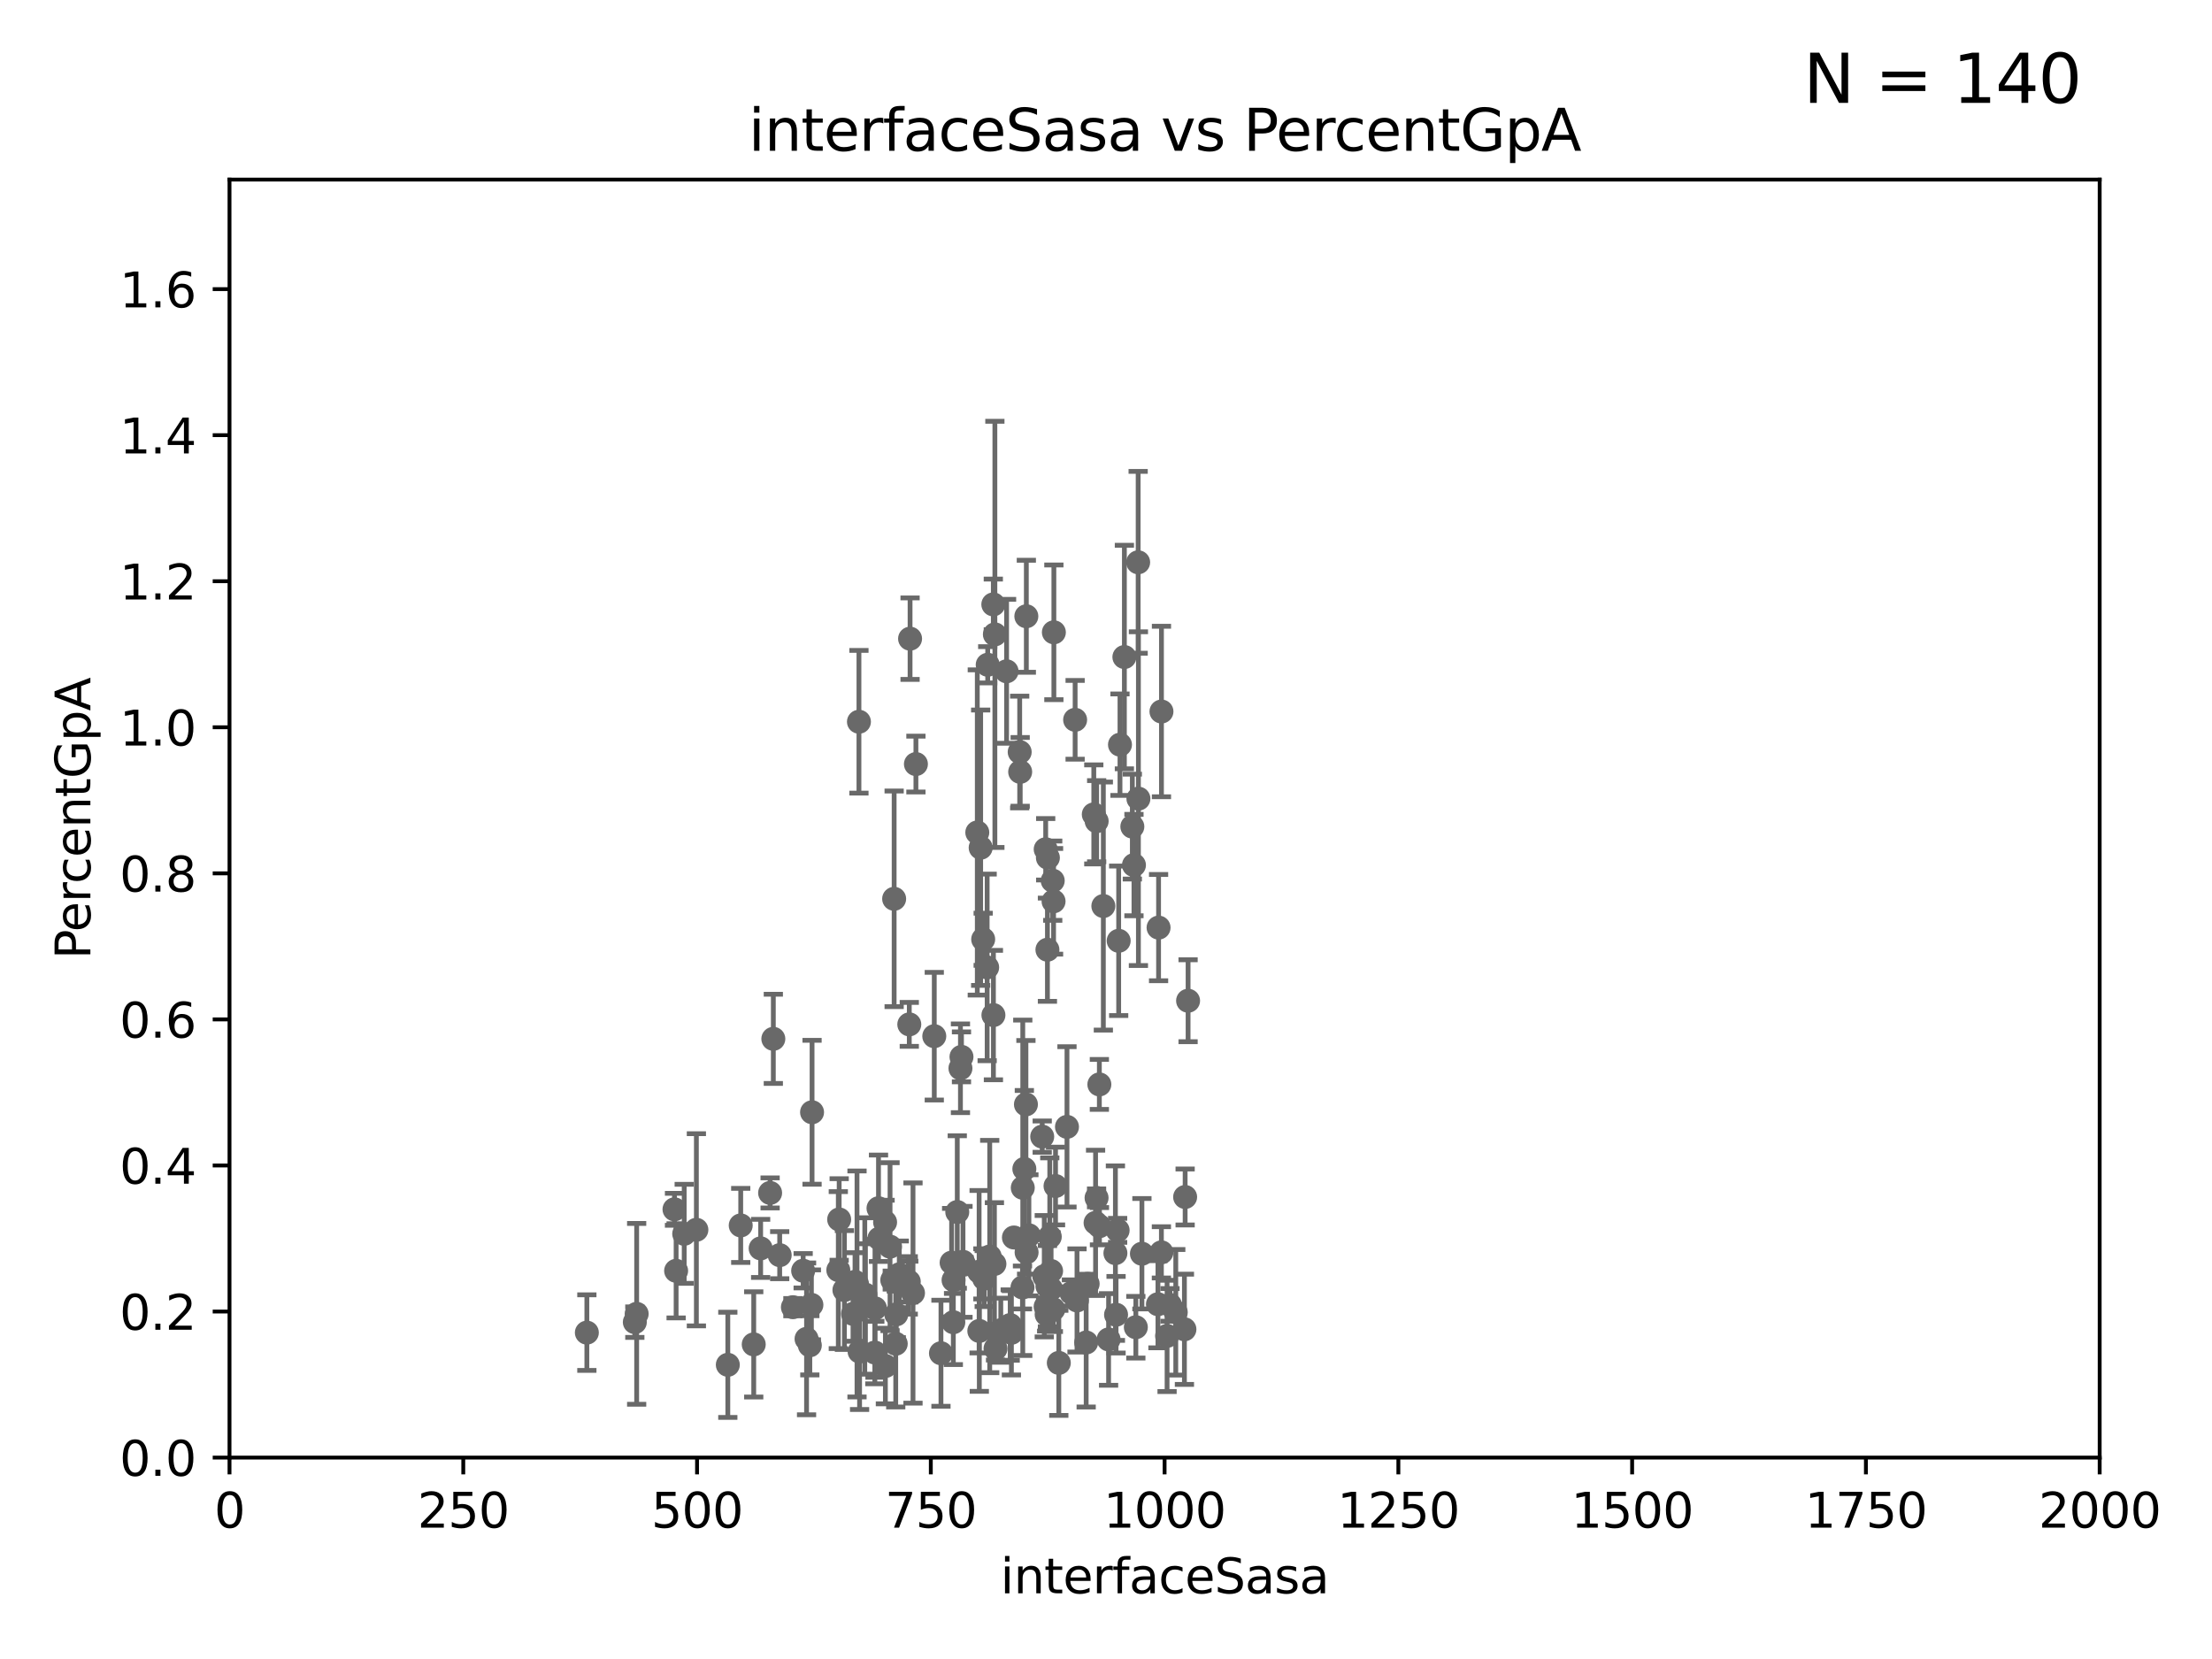 <?xml version="1.0" encoding="utf-8" standalone="no"?>
<!DOCTYPE svg PUBLIC "-//W3C//DTD SVG 1.1//EN"
  "http://www.w3.org/Graphics/SVG/1.1/DTD/svg11.dtd">
<svg xmlns:xlink="http://www.w3.org/1999/xlink" width="460.8pt" height="345.6pt" viewBox="0 0 460.8 345.6" xmlns="http://www.w3.org/2000/svg" version="1.1">
 <defs>
  <style type="text/css">*{stroke-linejoin: round; stroke-linecap: butt}</style>
 </defs>
 <g id="figure_1">
  <g id="patch_1">
   <path d="M 0 345.6 
L 460.8 345.6 
L 460.8 0 
L 0 0 
z
" style="fill: #ffffff"/>
  </g>
  <g id="axes_1">
   <g id="patch_2">
    <path d="M 47.81 303.64 
L 437.4 303.64 
L 437.4 37.411 
L 47.81 37.411 
z
" style="fill: #ffffff"/>
   </g>
   <g id="PathCollection_1">
    <defs>
     <path id="mbb8d05202d" d="M 0 1.118 
C 0.297 1.118 0.581 1 0.791 0.791 
C 1 0.581 1.118 0.297 1.118 0 
C 1.118 -0.297 1 -0.581 0.791 -0.791 
C 0.581 -1 0.297 -1.118 0 -1.118 
C -0.297 -1.118 -0.581 -1 -0.791 -0.791 
C -1 -0.581 -1.118 -0.297 -1.118 0 
C -1.118 0.297 -1 0.581 -0.791 0.791 
C -0.581 1 -0.297 1.118 0 1.118 
z
" style="stroke: #696969"/>
    </defs>
    <g clip-path="url(#p756a28fd1a)">
     <use xlink:href="#mbb8d05202d" x="237.153" y="166.373" style="fill: #696969; stroke: #696969"/>
     <use xlink:href="#mbb8d05202d" x="217.541" y="265.857" style="fill: #696969; stroke: #696969"/>
     <use xlink:href="#mbb8d05202d" x="219.302" y="183.463" style="fill: #696969; stroke: #696969"/>
     <use xlink:href="#mbb8d05202d" x="186.266" y="187.24" style="fill: #696969; stroke: #696969"/>
     <use xlink:href="#mbb8d05202d" x="218.036" y="273.817" style="fill: #696969; stroke: #696969"/>
     <use xlink:href="#mbb8d05202d" x="207.156" y="263.307" style="fill: #696969; stroke: #696969"/>
     <use xlink:href="#mbb8d05202d" x="200.079" y="222.541" style="fill: #696969; stroke: #696969"/>
     <use xlink:href="#mbb8d05202d" x="213.721" y="230.066" style="fill: #696969; stroke: #696969"/>
     <use xlink:href="#mbb8d05202d" x="226.269" y="279.665" style="fill: #696969; stroke: #696969"/>
     <use xlink:href="#mbb8d05202d" x="189.584" y="133.048" style="fill: #696969; stroke: #696969"/>
     <use xlink:href="#mbb8d05202d" x="210.694" y="277.647" style="fill: #696969; stroke: #696969"/>
     <use xlink:href="#mbb8d05202d" x="205.033" y="266.36" style="fill: #696969; stroke: #696969"/>
     <use xlink:href="#mbb8d05202d" x="219.434" y="272.73" style="fill: #696969; stroke: #696969"/>
     <use xlink:href="#mbb8d05202d" x="198.595" y="275.444" style="fill: #696969; stroke: #696969"/>
     <use xlink:href="#mbb8d05202d" x="218.199" y="197.843" style="fill: #696969; stroke: #696969"/>
     <use xlink:href="#mbb8d05202d" x="203.969" y="264.922" style="fill: #696969; stroke: #696969"/>
     <use xlink:href="#mbb8d05202d" x="219.886" y="247.07" style="fill: #696969; stroke: #696969"/>
     <use xlink:href="#mbb8d05202d" x="165.176" y="272.314" style="fill: #696969; stroke: #696969"/>
     <use xlink:href="#mbb8d05202d" x="222.272" y="234.746" style="fill: #696969; stroke: #696969"/>
     <use xlink:href="#mbb8d05202d" x="218.203" y="267.931" style="fill: #696969; stroke: #696969"/>
     <use xlink:href="#mbb8d05202d" x="183.185" y="258.022" style="fill: #696969; stroke: #696969"/>
     <use xlink:href="#mbb8d05202d" x="223.2" y="269.341" style="fill: #696969; stroke: #696969"/>
     <use xlink:href="#mbb8d05202d" x="169.167" y="231.703" style="fill: #696969; stroke: #696969"/>
     <use xlink:href="#mbb8d05202d" x="236.617" y="276.483" style="fill: #696969; stroke: #696969"/>
     <use xlink:href="#mbb8d05202d" x="218.935" y="268.51" style="fill: #696969; stroke: #696969"/>
     <use xlink:href="#mbb8d05202d" x="210.444" y="276.032" style="fill: #696969; stroke: #696969"/>
     <use xlink:href="#mbb8d05202d" x="247.5" y="208.472" style="fill: #696969; stroke: #696969"/>
     <use xlink:href="#mbb8d05202d" x="206.176" y="261.758" style="fill: #696969; stroke: #696969"/>
     <use xlink:href="#mbb8d05202d" x="200.833" y="263.444" style="fill: #696969; stroke: #696969"/>
     <use xlink:href="#mbb8d05202d" x="206.926" y="125.909" style="fill: #696969; stroke: #696969"/>
     <use xlink:href="#mbb8d05202d" x="228.455" y="171.067" style="fill: #696969; stroke: #696969"/>
     <use xlink:href="#mbb8d05202d" x="228.434" y="249.537" style="fill: #696969; stroke: #696969"/>
     <use xlink:href="#mbb8d05202d" x="235.888" y="172.198" style="fill: #696969; stroke: #696969"/>
     <use xlink:href="#mbb8d05202d" x="228.229" y="254.738" style="fill: #696969; stroke: #696969"/>
     <use xlink:href="#mbb8d05202d" x="190.803" y="159.169" style="fill: #696969; stroke: #696969"/>
     <use xlink:href="#mbb8d05202d" x="232.824" y="256.302" style="fill: #696969; stroke: #696969"/>
     <use xlink:href="#mbb8d05202d" x="218.963" y="264.777" style="fill: #696969; stroke: #696969"/>
     <use xlink:href="#mbb8d05202d" x="243.727" y="271.833" style="fill: #696969; stroke: #696969"/>
     <use xlink:href="#mbb8d05202d" x="213.805" y="128.379" style="fill: #696969; stroke: #696969"/>
     <use xlink:href="#mbb8d05202d" x="180.284" y="269.701" style="fill: #696969; stroke: #696969"/>
     <use xlink:href="#mbb8d05202d" x="213.39" y="243.506" style="fill: #696969; stroke: #696969"/>
     <use xlink:href="#mbb8d05202d" x="214.338" y="257.335" style="fill: #696969; stroke: #696969"/>
     <use xlink:href="#mbb8d05202d" x="207.252" y="132.151" style="fill: #696969; stroke: #696969"/>
     <use xlink:href="#mbb8d05202d" x="205.758" y="138.483" style="fill: #696969; stroke: #696969"/>
     <use xlink:href="#mbb8d05202d" x="205.643" y="201.527" style="fill: #696969; stroke: #696969"/>
     <use xlink:href="#mbb8d05202d" x="208.483" y="277.107" style="fill: #696969; stroke: #696969"/>
     <use xlink:href="#mbb8d05202d" x="241.941" y="260.887" style="fill: #696969; stroke: #696969"/>
     <use xlink:href="#mbb8d05202d" x="213" y="268.204" style="fill: #696969; stroke: #696969"/>
     <use xlink:href="#mbb8d05202d" x="211.218" y="257.791" style="fill: #696969; stroke: #696969"/>
     <use xlink:href="#mbb8d05202d" x="220.57" y="283.915" style="fill: #696969; stroke: #696969"/>
     <use xlink:href="#mbb8d05202d" x="196.02" y="281.906" style="fill: #696969; stroke: #696969"/>
     <use xlink:href="#mbb8d05202d" x="169.029" y="271.823" style="fill: #696969; stroke: #696969"/>
     <use xlink:href="#mbb8d05202d" x="204.815" y="195.67" style="fill: #696969; stroke: #696969"/>
     <use xlink:href="#mbb8d05202d" x="199.417" y="252.484" style="fill: #696969; stroke: #696969"/>
     <use xlink:href="#mbb8d05202d" x="178.116" y="267.032" style="fill: #696969; stroke: #696969"/>
     <use xlink:href="#mbb8d05202d" x="183.009" y="251.699" style="fill: #696969; stroke: #696969"/>
     <use xlink:href="#mbb8d05202d" x="229.038" y="255.442" style="fill: #696969; stroke: #696969"/>
     <use xlink:href="#mbb8d05202d" x="232.495" y="273.883" style="fill: #696969; stroke: #696969"/>
     <use xlink:href="#mbb8d05202d" x="200.609" y="262.862" style="fill: #696969; stroke: #696969"/>
     <use xlink:href="#mbb8d05202d" x="168.702" y="280.252" style="fill: #696969; stroke: #696969"/>
     <use xlink:href="#mbb8d05202d" x="174.635" y="264.587" style="fill: #696969; stroke: #696969"/>
     <use xlink:href="#mbb8d05202d" x="187.336" y="265.47" style="fill: #696969; stroke: #696969"/>
     <use xlink:href="#mbb8d05202d" x="226.579" y="267.442" style="fill: #696969; stroke: #696969"/>
     <use xlink:href="#mbb8d05202d" x="179.067" y="281.553" style="fill: #696969; stroke: #696969"/>
     <use xlink:href="#mbb8d05202d" x="185.413" y="259.704" style="fill: #696969; stroke: #696969"/>
     <use xlink:href="#mbb8d05202d" x="204.756" y="265.375" style="fill: #696969; stroke: #696969"/>
     <use xlink:href="#mbb8d05202d" x="160.429" y="248.504" style="fill: #696969; stroke: #696969"/>
     <use xlink:href="#mbb8d05202d" x="157.016" y="280.062" style="fill: #696969; stroke: #696969"/>
     <use xlink:href="#mbb8d05202d" x="185.877" y="266.659" style="fill: #696969; stroke: #696969"/>
     <use xlink:href="#mbb8d05202d" x="132.246" y="275.425" style="fill: #696969; stroke: #696969"/>
     <use xlink:href="#mbb8d05202d" x="132.628" y="273.698" style="fill: #696969; stroke: #696969"/>
     <use xlink:href="#mbb8d05202d" x="182.277" y="272.552" style="fill: #696969; stroke: #696969"/>
     <use xlink:href="#mbb8d05202d" x="198.644" y="266.665" style="fill: #696969; stroke: #696969"/>
     <use xlink:href="#mbb8d05202d" x="162.425" y="261.473" style="fill: #696969; stroke: #696969"/>
     <use xlink:href="#mbb8d05202d" x="175.909" y="268.738" style="fill: #696969; stroke: #696969"/>
     <use xlink:href="#mbb8d05202d" x="180.15" y="269.978" style="fill: #696969; stroke: #696969"/>
     <use xlink:href="#mbb8d05202d" x="184.381" y="254.611" style="fill: #696969; stroke: #696969"/>
     <use xlink:href="#mbb8d05202d" x="168.02" y="278.911" style="fill: #696969; stroke: #696969"/>
     <use xlink:href="#mbb8d05202d" x="154.306" y="255.278" style="fill: #696969; stroke: #696969"/>
     <use xlink:href="#mbb8d05202d" x="241.222" y="271.695" style="fill: #696969; stroke: #696969"/>
     <use xlink:href="#mbb8d05202d" x="122.253" y="277.611" style="fill: #696969; stroke: #696969"/>
     <use xlink:href="#mbb8d05202d" x="213.859" y="260.885" style="fill: #696969; stroke: #696969"/>
     <use xlink:href="#mbb8d05202d" x="142.533" y="257.027" style="fill: #696969; stroke: #696969"/>
     <use xlink:href="#mbb8d05202d" x="182.242" y="281.76" style="fill: #696969; stroke: #696969"/>
     <use xlink:href="#mbb8d05202d" x="244.935" y="273.375" style="fill: #696969; stroke: #696969"/>
     <use xlink:href="#mbb8d05202d" x="198.24" y="263.034" style="fill: #696969; stroke: #696969"/>
     <use xlink:href="#mbb8d05202d" x="177.697" y="273.702" style="fill: #696969; stroke: #696969"/>
     <use xlink:href="#mbb8d05202d" x="151.618" y="284.315" style="fill: #696969; stroke: #696969"/>
     <use xlink:href="#mbb8d05202d" x="158.456" y="260.062" style="fill: #696969; stroke: #696969"/>
     <use xlink:href="#mbb8d05202d" x="184.443" y="284.567" style="fill: #696969; stroke: #696969"/>
     <use xlink:href="#mbb8d05202d" x="224.361" y="270.907" style="fill: #696969; stroke: #696969"/>
     <use xlink:href="#mbb8d05202d" x="140.848" y="264.732" style="fill: #696969; stroke: #696969"/>
     <use xlink:href="#mbb8d05202d" x="206.948" y="211.459" style="fill: #696969; stroke: #696969"/>
     <use xlink:href="#mbb8d05202d" x="207.386" y="280.941" style="fill: #696969; stroke: #696969"/>
     <use xlink:href="#mbb8d05202d" x="217.825" y="272.193" style="fill: #696969; stroke: #696969"/>
     <use xlink:href="#mbb8d05202d" x="161.099" y="216.408" style="fill: #696969; stroke: #696969"/>
     <use xlink:href="#mbb8d05202d" x="204.01" y="277.259" style="fill: #696969; stroke: #696969"/>
     <use xlink:href="#mbb8d05202d" x="189.204" y="267.765" style="fill: #696969; stroke: #696969"/>
     <use xlink:href="#mbb8d05202d" x="217.112" y="236.78" style="fill: #696969; stroke: #696969"/>
     <use xlink:href="#mbb8d05202d" x="190.195" y="269.36" style="fill: #696969; stroke: #696969"/>
     <use xlink:href="#mbb8d05202d" x="167.313" y="264.72" style="fill: #696969; stroke: #696969"/>
     <use xlink:href="#mbb8d05202d" x="218.688" y="257.632" style="fill: #696969; stroke: #696969"/>
     <use xlink:href="#mbb8d05202d" x="212.521" y="160.793" style="fill: #696969; stroke: #696969"/>
     <use xlink:href="#mbb8d05202d" x="178.531" y="267.476" style="fill: #696969; stroke: #696969"/>
     <use xlink:href="#mbb8d05202d" x="174.814" y="254.036" style="fill: #696969; stroke: #696969"/>
     <use xlink:href="#mbb8d05202d" x="203.588" y="173.419" style="fill: #696969; stroke: #696969"/>
     <use xlink:href="#mbb8d05202d" x="145.069" y="256.186" style="fill: #696969; stroke: #696969"/>
     <use xlink:href="#mbb8d05202d" x="186.599" y="279.928" style="fill: #696969; stroke: #696969"/>
     <use xlink:href="#mbb8d05202d" x="186.712" y="273.807" style="fill: #696969; stroke: #696969"/>
     <use xlink:href="#mbb8d05202d" x="243.123" y="278.294" style="fill: #696969; stroke: #696969"/>
     <use xlink:href="#mbb8d05202d" x="189.315" y="266.987" style="fill: #696969; stroke: #696969"/>
     <use xlink:href="#mbb8d05202d" x="189.422" y="213.398" style="fill: #696969; stroke: #696969"/>
     <use xlink:href="#mbb8d05202d" x="227.857" y="169.654" style="fill: #696969; stroke: #696969"/>
     <use xlink:href="#mbb8d05202d" x="218.295" y="178.676" style="fill: #696969; stroke: #696969"/>
     <use xlink:href="#mbb8d05202d" x="140.509" y="251.924" style="fill: #696969; stroke: #696969"/>
     <use xlink:href="#mbb8d05202d" x="200.294" y="220.164" style="fill: #696969; stroke: #696969"/>
     <use xlink:href="#mbb8d05202d" x="213.062" y="247.439" style="fill: #696969; stroke: #696969"/>
     <use xlink:href="#mbb8d05202d" x="234.231" y="136.872" style="fill: #696969; stroke: #696969"/>
     <use xlink:href="#mbb8d05202d" x="204.291" y="176.593" style="fill: #696969; stroke: #696969"/>
     <use xlink:href="#mbb8d05202d" x="246.737" y="276.916" style="fill: #696969; stroke: #696969"/>
     <use xlink:href="#mbb8d05202d" x="237.883" y="261.175" style="fill: #696969; stroke: #696969"/>
     <use xlink:href="#mbb8d05202d" x="229.016" y="225.906" style="fill: #696969; stroke: #696969"/>
     <use xlink:href="#mbb8d05202d" x="236.224" y="180.211" style="fill: #696969; stroke: #696969"/>
     <use xlink:href="#mbb8d05202d" x="246.885" y="249.355" style="fill: #696969; stroke: #696969"/>
     <use xlink:href="#mbb8d05202d" x="230.941" y="279.03" style="fill: #696969; stroke: #696969"/>
     <use xlink:href="#mbb8d05202d" x="217.837" y="176.917" style="fill: #696969; stroke: #696969"/>
     <use xlink:href="#mbb8d05202d" x="241.954" y="148.223" style="fill: #696969; stroke: #696969"/>
     <use xlink:href="#mbb8d05202d" x="237.098" y="117.137" style="fill: #696969; stroke: #696969"/>
     <use xlink:href="#mbb8d05202d" x="232.361" y="261.052" style="fill: #696969; stroke: #696969"/>
     <use xlink:href="#mbb8d05202d" x="178.934" y="150.353" style="fill: #696969; stroke: #696969"/>
     <use xlink:href="#mbb8d05202d" x="229.848" y="188.745" style="fill: #696969; stroke: #696969"/>
     <use xlink:href="#mbb8d05202d" x="233.041" y="195.986" style="fill: #696969; stroke: #696969"/>
     <use xlink:href="#mbb8d05202d" x="194.627" y="215.856" style="fill: #696969; stroke: #696969"/>
     <use xlink:href="#mbb8d05202d" x="241.352" y="193.237" style="fill: #696969; stroke: #696969"/>
     <use xlink:href="#mbb8d05202d" x="233.313" y="155.131" style="fill: #696969; stroke: #696969"/>
     <use xlink:href="#mbb8d05202d" x="219.541" y="131.722" style="fill: #696969; stroke: #696969"/>
     <use xlink:href="#mbb8d05202d" x="209.689" y="139.844" style="fill: #696969; stroke: #696969"/>
     <use xlink:href="#mbb8d05202d" x="223.969" y="149.949" style="fill: #696969; stroke: #696969"/>
     <use xlink:href="#mbb8d05202d" x="219.477" y="187.762" style="fill: #696969; stroke: #696969"/>
     <use xlink:href="#mbb8d05202d" x="212.42" y="156.663" style="fill: #696969; stroke: #696969"/>
    </g>
   </g>
   <g id="matplotlib.axis_1">
    <g id="xtick_1">
     <g id="line2d_1">
      <defs>
       <path id="mbce779b67a" d="M 0 0 
L 0 3.5 
" style="stroke: #000000; stroke-width: 0.8"/>
      </defs>
      <g>
       <use xlink:href="#mbce779b67a" x="47.81" y="303.64" style="stroke: #000000; stroke-width: 0.8"/>
      </g>
     </g>
     <g id="text_1">
      <!-- 0 -->
      <g transform="translate(44.629 318.238)scale(0.1 -0.1)">
       <defs>
        <path id="DejaVuSans-30" d="M 2034 4250 
Q 1547 4250 1301 3770 
Q 1056 3291 1056 2328 
Q 1056 1369 1301 889 
Q 1547 409 2034 409 
Q 2525 409 2770 889 
Q 3016 1369 3016 2328 
Q 3016 3291 2770 3770 
Q 2525 4250 2034 4250 
z
M 2034 4750 
Q 2819 4750 3233 4129 
Q 3647 3509 3647 2328 
Q 3647 1150 3233 529 
Q 2819 -91 2034 -91 
Q 1250 -91 836 529 
Q 422 1150 422 2328 
Q 422 3509 836 4129 
Q 1250 4750 2034 4750 
z
" transform="scale(0.016)"/>
       </defs>
       <use xlink:href="#DejaVuSans-30"/>
      </g>
     </g>
    </g>
    <g id="xtick_2">
     <g id="line2d_2">
      <g>
       <use xlink:href="#mbce779b67a" x="96.509" y="303.64" style="stroke: #000000; stroke-width: 0.8"/>
      </g>
     </g>
     <g id="text_2">
      <!-- 250 -->
      <g transform="translate(86.965 318.238)scale(0.1 -0.1)">
       <defs>
        <path id="DejaVuSans-32" d="M 1228 531 
L 3431 531 
L 3431 0 
L 469 0 
L 469 531 
Q 828 903 1448 1529 
Q 2069 2156 2228 2338 
Q 2531 2678 2651 2914 
Q 2772 3150 2772 3378 
Q 2772 3750 2511 3984 
Q 2250 4219 1831 4219 
Q 1534 4219 1204 4116 
Q 875 4013 500 3803 
L 500 4441 
Q 881 4594 1212 4672 
Q 1544 4750 1819 4750 
Q 2544 4750 2975 4387 
Q 3406 4025 3406 3419 
Q 3406 3131 3298 2873 
Q 3191 2616 2906 2266 
Q 2828 2175 2409 1742 
Q 1991 1309 1228 531 
z
" transform="scale(0.016)"/>
        <path id="DejaVuSans-35" d="M 691 4666 
L 3169 4666 
L 3169 4134 
L 1269 4134 
L 1269 2991 
Q 1406 3038 1543 3061 
Q 1681 3084 1819 3084 
Q 2600 3084 3056 2656 
Q 3513 2228 3513 1497 
Q 3513 744 3044 326 
Q 2575 -91 1722 -91 
Q 1428 -91 1123 -41 
Q 819 9 494 109 
L 494 744 
Q 775 591 1075 516 
Q 1375 441 1709 441 
Q 2250 441 2565 725 
Q 2881 1009 2881 1497 
Q 2881 1984 2565 2268 
Q 2250 2553 1709 2553 
Q 1456 2553 1204 2497 
Q 953 2441 691 2322 
L 691 4666 
z
" transform="scale(0.016)"/>
       </defs>
       <use xlink:href="#DejaVuSans-32"/>
       <use xlink:href="#DejaVuSans-35" x="63.623"/>
       <use xlink:href="#DejaVuSans-30" x="127.246"/>
      </g>
     </g>
    </g>
    <g id="xtick_3">
     <g id="line2d_3">
      <g>
       <use xlink:href="#mbce779b67a" x="145.208" y="303.64" style="stroke: #000000; stroke-width: 0.8"/>
      </g>
     </g>
     <g id="text_3">
      <!-- 500 -->
      <g transform="translate(135.664 318.238)scale(0.1 -0.1)">
       <use xlink:href="#DejaVuSans-35"/>
       <use xlink:href="#DejaVuSans-30" x="63.623"/>
       <use xlink:href="#DejaVuSans-30" x="127.246"/>
      </g>
     </g>
    </g>
    <g id="xtick_4">
     <g id="line2d_4">
      <g>
       <use xlink:href="#mbce779b67a" x="193.906" y="303.64" style="stroke: #000000; stroke-width: 0.8"/>
      </g>
     </g>
     <g id="text_4">
      <!-- 750 -->
      <g transform="translate(184.363 318.238)scale(0.1 -0.1)">
       <defs>
        <path id="DejaVuSans-37" d="M 525 4666 
L 3525 4666 
L 3525 4397 
L 1831 0 
L 1172 0 
L 2766 4134 
L 525 4134 
L 525 4666 
z
" transform="scale(0.016)"/>
       </defs>
       <use xlink:href="#DejaVuSans-37"/>
       <use xlink:href="#DejaVuSans-35" x="63.623"/>
       <use xlink:href="#DejaVuSans-30" x="127.246"/>
      </g>
     </g>
    </g>
    <g id="xtick_5">
     <g id="line2d_5">
      <g>
       <use xlink:href="#mbce779b67a" x="242.605" y="303.64" style="stroke: #000000; stroke-width: 0.8"/>
      </g>
     </g>
     <g id="text_5">
      <!-- 1000 -->
      <g transform="translate(229.88 318.238)scale(0.1 -0.1)">
       <defs>
        <path id="DejaVuSans-31" d="M 794 531 
L 1825 531 
L 1825 4091 
L 703 3866 
L 703 4441 
L 1819 4666 
L 2450 4666 
L 2450 531 
L 3481 531 
L 3481 0 
L 794 0 
L 794 531 
z
" transform="scale(0.016)"/>
       </defs>
       <use xlink:href="#DejaVuSans-31"/>
       <use xlink:href="#DejaVuSans-30" x="63.623"/>
       <use xlink:href="#DejaVuSans-30" x="127.246"/>
       <use xlink:href="#DejaVuSans-30" x="190.869"/>
      </g>
     </g>
    </g>
    <g id="xtick_6">
     <g id="line2d_6">
      <g>
       <use xlink:href="#mbce779b67a" x="291.304" y="303.64" style="stroke: #000000; stroke-width: 0.8"/>
      </g>
     </g>
     <g id="text_6">
      <!-- 1250 -->
      <g transform="translate(278.579 318.238)scale(0.1 -0.1)">
       <use xlink:href="#DejaVuSans-31"/>
       <use xlink:href="#DejaVuSans-32" x="63.623"/>
       <use xlink:href="#DejaVuSans-35" x="127.246"/>
       <use xlink:href="#DejaVuSans-30" x="190.869"/>
      </g>
     </g>
    </g>
    <g id="xtick_7">
     <g id="line2d_7">
      <g>
       <use xlink:href="#mbce779b67a" x="340.002" y="303.64" style="stroke: #000000; stroke-width: 0.8"/>
      </g>
     </g>
     <g id="text_7">
      <!-- 1500 -->
      <g transform="translate(327.277 318.238)scale(0.1 -0.1)">
       <use xlink:href="#DejaVuSans-31"/>
       <use xlink:href="#DejaVuSans-35" x="63.623"/>
       <use xlink:href="#DejaVuSans-30" x="127.246"/>
       <use xlink:href="#DejaVuSans-30" x="190.869"/>
      </g>
     </g>
    </g>
    <g id="xtick_8">
     <g id="line2d_8">
      <g>
       <use xlink:href="#mbce779b67a" x="388.701" y="303.64" style="stroke: #000000; stroke-width: 0.8"/>
      </g>
     </g>
     <g id="text_8">
      <!-- 1750 -->
      <g transform="translate(375.976 318.238)scale(0.1 -0.1)">
       <use xlink:href="#DejaVuSans-31"/>
       <use xlink:href="#DejaVuSans-37" x="63.623"/>
       <use xlink:href="#DejaVuSans-35" x="127.246"/>
       <use xlink:href="#DejaVuSans-30" x="190.869"/>
      </g>
     </g>
    </g>
    <g id="xtick_9">
     <g id="line2d_9">
      <g>
       <use xlink:href="#mbce779b67a" x="437.4" y="303.64" style="stroke: #000000; stroke-width: 0.8"/>
      </g>
     </g>
     <g id="text_9">
      <!-- 2000 -->
      <g transform="translate(424.675 318.238)scale(0.1 -0.1)">
       <use xlink:href="#DejaVuSans-32"/>
       <use xlink:href="#DejaVuSans-30" x="63.623"/>
       <use xlink:href="#DejaVuSans-30" x="127.246"/>
       <use xlink:href="#DejaVuSans-30" x="190.869"/>
      </g>
     </g>
    </g>
    <g id="text_10">
     <!-- interfaceSasa -->
     <g transform="translate(208.398 331.917)scale(0.1 -0.1)">
      <defs>
       <path id="DejaVuSans-69" d="M 603 3500 
L 1178 3500 
L 1178 0 
L 603 0 
L 603 3500 
z
M 603 4863 
L 1178 4863 
L 1178 4134 
L 603 4134 
L 603 4863 
z
" transform="scale(0.016)"/>
       <path id="DejaVuSans-6e" d="M 3513 2113 
L 3513 0 
L 2938 0 
L 2938 2094 
Q 2938 2591 2744 2837 
Q 2550 3084 2163 3084 
Q 1697 3084 1428 2787 
Q 1159 2491 1159 1978 
L 1159 0 
L 581 0 
L 581 3500 
L 1159 3500 
L 1159 2956 
Q 1366 3272 1645 3428 
Q 1925 3584 2291 3584 
Q 2894 3584 3203 3211 
Q 3513 2838 3513 2113 
z
" transform="scale(0.016)"/>
       <path id="DejaVuSans-74" d="M 1172 4494 
L 1172 3500 
L 2356 3500 
L 2356 3053 
L 1172 3053 
L 1172 1153 
Q 1172 725 1289 603 
Q 1406 481 1766 481 
L 2356 481 
L 2356 0 
L 1766 0 
Q 1100 0 847 248 
Q 594 497 594 1153 
L 594 3053 
L 172 3053 
L 172 3500 
L 594 3500 
L 594 4494 
L 1172 4494 
z
" transform="scale(0.016)"/>
       <path id="DejaVuSans-65" d="M 3597 1894 
L 3597 1613 
L 953 1613 
Q 991 1019 1311 708 
Q 1631 397 2203 397 
Q 2534 397 2845 478 
Q 3156 559 3463 722 
L 3463 178 
Q 3153 47 2828 -22 
Q 2503 -91 2169 -91 
Q 1331 -91 842 396 
Q 353 884 353 1716 
Q 353 2575 817 3079 
Q 1281 3584 2069 3584 
Q 2775 3584 3186 3129 
Q 3597 2675 3597 1894 
z
M 3022 2063 
Q 3016 2534 2758 2815 
Q 2500 3097 2075 3097 
Q 1594 3097 1305 2825 
Q 1016 2553 972 2059 
L 3022 2063 
z
" transform="scale(0.016)"/>
       <path id="DejaVuSans-72" d="M 2631 2963 
Q 2534 3019 2420 3045 
Q 2306 3072 2169 3072 
Q 1681 3072 1420 2755 
Q 1159 2438 1159 1844 
L 1159 0 
L 581 0 
L 581 3500 
L 1159 3500 
L 1159 2956 
Q 1341 3275 1631 3429 
Q 1922 3584 2338 3584 
Q 2397 3584 2469 3576 
Q 2541 3569 2628 3553 
L 2631 2963 
z
" transform="scale(0.016)"/>
       <path id="DejaVuSans-66" d="M 2375 4863 
L 2375 4384 
L 1825 4384 
Q 1516 4384 1395 4259 
Q 1275 4134 1275 3809 
L 1275 3500 
L 2222 3500 
L 2222 3053 
L 1275 3053 
L 1275 0 
L 697 0 
L 697 3053 
L 147 3053 
L 147 3500 
L 697 3500 
L 697 3744 
Q 697 4328 969 4595 
Q 1241 4863 1831 4863 
L 2375 4863 
z
" transform="scale(0.016)"/>
       <path id="DejaVuSans-61" d="M 2194 1759 
Q 1497 1759 1228 1600 
Q 959 1441 959 1056 
Q 959 750 1161 570 
Q 1363 391 1709 391 
Q 2188 391 2477 730 
Q 2766 1069 2766 1631 
L 2766 1759 
L 2194 1759 
z
M 3341 1997 
L 3341 0 
L 2766 0 
L 2766 531 
Q 2569 213 2275 61 
Q 1981 -91 1556 -91 
Q 1019 -91 701 211 
Q 384 513 384 1019 
Q 384 1609 779 1909 
Q 1175 2209 1959 2209 
L 2766 2209 
L 2766 2266 
Q 2766 2663 2505 2880 
Q 2244 3097 1772 3097 
Q 1472 3097 1187 3025 
Q 903 2953 641 2809 
L 641 3341 
Q 956 3463 1253 3523 
Q 1550 3584 1831 3584 
Q 2591 3584 2966 3190 
Q 3341 2797 3341 1997 
z
" transform="scale(0.016)"/>
       <path id="DejaVuSans-63" d="M 3122 3366 
L 3122 2828 
Q 2878 2963 2633 3030 
Q 2388 3097 2138 3097 
Q 1578 3097 1268 2742 
Q 959 2388 959 1747 
Q 959 1106 1268 751 
Q 1578 397 2138 397 
Q 2388 397 2633 464 
Q 2878 531 3122 666 
L 3122 134 
Q 2881 22 2623 -34 
Q 2366 -91 2075 -91 
Q 1284 -91 818 406 
Q 353 903 353 1747 
Q 353 2603 823 3093 
Q 1294 3584 2113 3584 
Q 2378 3584 2631 3529 
Q 2884 3475 3122 3366 
z
" transform="scale(0.016)"/>
       <path id="DejaVuSans-53" d="M 3425 4513 
L 3425 3897 
Q 3066 4069 2747 4153 
Q 2428 4238 2131 4238 
Q 1616 4238 1336 4038 
Q 1056 3838 1056 3469 
Q 1056 3159 1242 3001 
Q 1428 2844 1947 2747 
L 2328 2669 
Q 3034 2534 3370 2195 
Q 3706 1856 3706 1288 
Q 3706 609 3251 259 
Q 2797 -91 1919 -91 
Q 1588 -91 1214 -16 
Q 841 59 441 206 
L 441 856 
Q 825 641 1194 531 
Q 1563 422 1919 422 
Q 2459 422 2753 634 
Q 3047 847 3047 1241 
Q 3047 1584 2836 1778 
Q 2625 1972 2144 2069 
L 1759 2144 
Q 1053 2284 737 2584 
Q 422 2884 422 3419 
Q 422 4038 858 4394 
Q 1294 4750 2059 4750 
Q 2388 4750 2728 4690 
Q 3069 4631 3425 4513 
z
" transform="scale(0.016)"/>
       <path id="DejaVuSans-73" d="M 2834 3397 
L 2834 2853 
Q 2591 2978 2328 3040 
Q 2066 3103 1784 3103 
Q 1356 3103 1142 2972 
Q 928 2841 928 2578 
Q 928 2378 1081 2264 
Q 1234 2150 1697 2047 
L 1894 2003 
Q 2506 1872 2764 1633 
Q 3022 1394 3022 966 
Q 3022 478 2636 193 
Q 2250 -91 1575 -91 
Q 1294 -91 989 -36 
Q 684 19 347 128 
L 347 722 
Q 666 556 975 473 
Q 1284 391 1588 391 
Q 1994 391 2212 530 
Q 2431 669 2431 922 
Q 2431 1156 2273 1281 
Q 2116 1406 1581 1522 
L 1381 1569 
Q 847 1681 609 1914 
Q 372 2147 372 2553 
Q 372 3047 722 3315 
Q 1072 3584 1716 3584 
Q 2034 3584 2315 3537 
Q 2597 3491 2834 3397 
z
" transform="scale(0.016)"/>
      </defs>
      <use xlink:href="#DejaVuSans-69"/>
      <use xlink:href="#DejaVuSans-6e" x="27.783"/>
      <use xlink:href="#DejaVuSans-74" x="91.162"/>
      <use xlink:href="#DejaVuSans-65" x="130.371"/>
      <use xlink:href="#DejaVuSans-72" x="191.895"/>
      <use xlink:href="#DejaVuSans-66" x="233.008"/>
      <use xlink:href="#DejaVuSans-61" x="268.213"/>
      <use xlink:href="#DejaVuSans-63" x="329.492"/>
      <use xlink:href="#DejaVuSans-65" x="384.473"/>
      <use xlink:href="#DejaVuSans-53" x="445.996"/>
      <use xlink:href="#DejaVuSans-61" x="509.473"/>
      <use xlink:href="#DejaVuSans-73" x="570.752"/>
      <use xlink:href="#DejaVuSans-61" x="622.852"/>
     </g>
    </g>
   </g>
   <g id="matplotlib.axis_2">
    <g id="ytick_1">
     <g id="line2d_10">
      <defs>
       <path id="mccf6061c6c" d="M 0 0 
L -3.5 0 
" style="stroke: #000000; stroke-width: 0.8"/>
      </defs>
      <g>
       <use xlink:href="#mccf6061c6c" x="47.81" y="303.64" style="stroke: #000000; stroke-width: 0.8"/>
      </g>
     </g>
     <g id="text_11">
      <!-- 0.0 -->
      <g transform="translate(24.907 307.439)scale(0.1 -0.1)">
       <defs>
        <path id="DejaVuSans-2e" d="M 684 794 
L 1344 794 
L 1344 0 
L 684 0 
L 684 794 
z
" transform="scale(0.016)"/>
       </defs>
       <use xlink:href="#DejaVuSans-30"/>
       <use xlink:href="#DejaVuSans-2e" x="63.623"/>
       <use xlink:href="#DejaVuSans-30" x="95.41"/>
      </g>
     </g>
    </g>
    <g id="ytick_2">
     <g id="line2d_11">
      <g>
       <use xlink:href="#mccf6061c6c" x="47.81" y="273.214" style="stroke: #000000; stroke-width: 0.8"/>
      </g>
     </g>
     <g id="text_12">
      <!-- 0.2 -->
      <g transform="translate(24.907 277.013)scale(0.1 -0.1)">
       <use xlink:href="#DejaVuSans-30"/>
       <use xlink:href="#DejaVuSans-2e" x="63.623"/>
       <use xlink:href="#DejaVuSans-32" x="95.41"/>
      </g>
     </g>
    </g>
    <g id="ytick_3">
     <g id="line2d_12">
      <g>
       <use xlink:href="#mccf6061c6c" x="47.81" y="242.788" style="stroke: #000000; stroke-width: 0.8"/>
      </g>
     </g>
     <g id="text_13">
      <!-- 0.4 -->
      <g transform="translate(24.907 246.587)scale(0.1 -0.1)">
       <defs>
        <path id="DejaVuSans-34" d="M 2419 4116 
L 825 1625 
L 2419 1625 
L 2419 4116 
z
M 2253 4666 
L 3047 4666 
L 3047 1625 
L 3713 1625 
L 3713 1100 
L 3047 1100 
L 3047 0 
L 2419 0 
L 2419 1100 
L 313 1100 
L 313 1709 
L 2253 4666 
z
" transform="scale(0.016)"/>
       </defs>
       <use xlink:href="#DejaVuSans-30"/>
       <use xlink:href="#DejaVuSans-2e" x="63.623"/>
       <use xlink:href="#DejaVuSans-34" x="95.41"/>
      </g>
     </g>
    </g>
    <g id="ytick_4">
     <g id="line2d_13">
      <g>
       <use xlink:href="#mccf6061c6c" x="47.81" y="212.362" style="stroke: #000000; stroke-width: 0.8"/>
      </g>
     </g>
     <g id="text_14">
      <!-- 0.6 -->
      <g transform="translate(24.907 216.161)scale(0.1 -0.1)">
       <defs>
        <path id="DejaVuSans-36" d="M 2113 2584 
Q 1688 2584 1439 2293 
Q 1191 2003 1191 1497 
Q 1191 994 1439 701 
Q 1688 409 2113 409 
Q 2538 409 2786 701 
Q 3034 994 3034 1497 
Q 3034 2003 2786 2293 
Q 2538 2584 2113 2584 
z
M 3366 4563 
L 3366 3988 
Q 3128 4100 2886 4159 
Q 2644 4219 2406 4219 
Q 1781 4219 1451 3797 
Q 1122 3375 1075 2522 
Q 1259 2794 1537 2939 
Q 1816 3084 2150 3084 
Q 2853 3084 3261 2657 
Q 3669 2231 3669 1497 
Q 3669 778 3244 343 
Q 2819 -91 2113 -91 
Q 1303 -91 875 529 
Q 447 1150 447 2328 
Q 447 3434 972 4092 
Q 1497 4750 2381 4750 
Q 2619 4750 2861 4703 
Q 3103 4656 3366 4563 
z
" transform="scale(0.016)"/>
       </defs>
       <use xlink:href="#DejaVuSans-30"/>
       <use xlink:href="#DejaVuSans-2e" x="63.623"/>
       <use xlink:href="#DejaVuSans-36" x="95.41"/>
      </g>
     </g>
    </g>
    <g id="ytick_5">
     <g id="line2d_14">
      <g>
       <use xlink:href="#mccf6061c6c" x="47.81" y="181.935" style="stroke: #000000; stroke-width: 0.8"/>
      </g>
     </g>
     <g id="text_15">
      <!-- 0.8 -->
      <g transform="translate(24.907 185.735)scale(0.1 -0.1)">
       <defs>
        <path id="DejaVuSans-38" d="M 2034 2216 
Q 1584 2216 1326 1975 
Q 1069 1734 1069 1313 
Q 1069 891 1326 650 
Q 1584 409 2034 409 
Q 2484 409 2743 651 
Q 3003 894 3003 1313 
Q 3003 1734 2745 1975 
Q 2488 2216 2034 2216 
z
M 1403 2484 
Q 997 2584 770 2862 
Q 544 3141 544 3541 
Q 544 4100 942 4425 
Q 1341 4750 2034 4750 
Q 2731 4750 3128 4425 
Q 3525 4100 3525 3541 
Q 3525 3141 3298 2862 
Q 3072 2584 2669 2484 
Q 3125 2378 3379 2068 
Q 3634 1759 3634 1313 
Q 3634 634 3220 271 
Q 2806 -91 2034 -91 
Q 1263 -91 848 271 
Q 434 634 434 1313 
Q 434 1759 690 2068 
Q 947 2378 1403 2484 
z
M 1172 3481 
Q 1172 3119 1398 2916 
Q 1625 2713 2034 2713 
Q 2441 2713 2670 2916 
Q 2900 3119 2900 3481 
Q 2900 3844 2670 4047 
Q 2441 4250 2034 4250 
Q 1625 4250 1398 4047 
Q 1172 3844 1172 3481 
z
" transform="scale(0.016)"/>
       </defs>
       <use xlink:href="#DejaVuSans-30"/>
       <use xlink:href="#DejaVuSans-2e" x="63.623"/>
       <use xlink:href="#DejaVuSans-38" x="95.41"/>
      </g>
     </g>
    </g>
    <g id="ytick_6">
     <g id="line2d_15">
      <g>
       <use xlink:href="#mccf6061c6c" x="47.81" y="151.509" style="stroke: #000000; stroke-width: 0.8"/>
      </g>
     </g>
     <g id="text_16">
      <!-- 1.0 -->
      <g transform="translate(24.907 155.308)scale(0.1 -0.1)">
       <use xlink:href="#DejaVuSans-31"/>
       <use xlink:href="#DejaVuSans-2e" x="63.623"/>
       <use xlink:href="#DejaVuSans-30" x="95.41"/>
      </g>
     </g>
    </g>
    <g id="ytick_7">
     <g id="line2d_16">
      <g>
       <use xlink:href="#mccf6061c6c" x="47.81" y="121.083" style="stroke: #000000; stroke-width: 0.8"/>
      </g>
     </g>
     <g id="text_17">
      <!-- 1.2 -->
      <g transform="translate(24.907 124.882)scale(0.1 -0.1)">
       <use xlink:href="#DejaVuSans-31"/>
       <use xlink:href="#DejaVuSans-2e" x="63.623"/>
       <use xlink:href="#DejaVuSans-32" x="95.41"/>
      </g>
     </g>
    </g>
    <g id="ytick_8">
     <g id="line2d_17">
      <g>
       <use xlink:href="#mccf6061c6c" x="47.81" y="90.657" style="stroke: #000000; stroke-width: 0.8"/>
      </g>
     </g>
     <g id="text_18">
      <!-- 1.4 -->
      <g transform="translate(24.907 94.456)scale(0.1 -0.1)">
       <use xlink:href="#DejaVuSans-31"/>
       <use xlink:href="#DejaVuSans-2e" x="63.623"/>
       <use xlink:href="#DejaVuSans-34" x="95.41"/>
      </g>
     </g>
    </g>
    <g id="ytick_9">
     <g id="line2d_18">
      <g>
       <use xlink:href="#mccf6061c6c" x="47.81" y="60.231" style="stroke: #000000; stroke-width: 0.8"/>
      </g>
     </g>
     <g id="text_19">
      <!-- 1.6 -->
      <g transform="translate(24.907 64.03)scale(0.1 -0.1)">
       <use xlink:href="#DejaVuSans-31"/>
       <use xlink:href="#DejaVuSans-2e" x="63.623"/>
       <use xlink:href="#DejaVuSans-36" x="95.41"/>
      </g>
     </g>
    </g>
    <g id="text_20">
     <!-- PercentGpA -->
     <g transform="translate(18.827 199.802)rotate(-90)scale(0.1 -0.1)">
      <defs>
       <path id="DejaVuSans-50" d="M 1259 4147 
L 1259 2394 
L 2053 2394 
Q 2494 2394 2734 2622 
Q 2975 2850 2975 3272 
Q 2975 3691 2734 3919 
Q 2494 4147 2053 4147 
L 1259 4147 
z
M 628 4666 
L 2053 4666 
Q 2838 4666 3239 4311 
Q 3641 3956 3641 3272 
Q 3641 2581 3239 2228 
Q 2838 1875 2053 1875 
L 1259 1875 
L 1259 0 
L 628 0 
L 628 4666 
z
" transform="scale(0.016)"/>
       <path id="DejaVuSans-47" d="M 3809 666 
L 3809 1919 
L 2778 1919 
L 2778 2438 
L 4434 2438 
L 4434 434 
Q 4069 175 3628 42 
Q 3188 -91 2688 -91 
Q 1594 -91 976 548 
Q 359 1188 359 2328 
Q 359 3472 976 4111 
Q 1594 4750 2688 4750 
Q 3144 4750 3555 4637 
Q 3966 4525 4313 4306 
L 4313 3634 
Q 3963 3931 3569 4081 
Q 3175 4231 2741 4231 
Q 1884 4231 1454 3753 
Q 1025 3275 1025 2328 
Q 1025 1384 1454 906 
Q 1884 428 2741 428 
Q 3075 428 3337 486 
Q 3600 544 3809 666 
z
" transform="scale(0.016)"/>
       <path id="DejaVuSans-70" d="M 1159 525 
L 1159 -1331 
L 581 -1331 
L 581 3500 
L 1159 3500 
L 1159 2969 
Q 1341 3281 1617 3432 
Q 1894 3584 2278 3584 
Q 2916 3584 3314 3078 
Q 3713 2572 3713 1747 
Q 3713 922 3314 415 
Q 2916 -91 2278 -91 
Q 1894 -91 1617 61 
Q 1341 213 1159 525 
z
M 3116 1747 
Q 3116 2381 2855 2742 
Q 2594 3103 2138 3103 
Q 1681 3103 1420 2742 
Q 1159 2381 1159 1747 
Q 1159 1113 1420 752 
Q 1681 391 2138 391 
Q 2594 391 2855 752 
Q 3116 1113 3116 1747 
z
" transform="scale(0.016)"/>
       <path id="DejaVuSans-41" d="M 2188 4044 
L 1331 1722 
L 3047 1722 
L 2188 4044 
z
M 1831 4666 
L 2547 4666 
L 4325 0 
L 3669 0 
L 3244 1197 
L 1141 1197 
L 716 0 
L 50 0 
L 1831 4666 
z
" transform="scale(0.016)"/>
      </defs>
      <use xlink:href="#DejaVuSans-50"/>
      <use xlink:href="#DejaVuSans-65" x="56.678"/>
      <use xlink:href="#DejaVuSans-72" x="118.201"/>
      <use xlink:href="#DejaVuSans-63" x="157.064"/>
      <use xlink:href="#DejaVuSans-65" x="212.045"/>
      <use xlink:href="#DejaVuSans-6e" x="273.568"/>
      <use xlink:href="#DejaVuSans-74" x="336.947"/>
      <use xlink:href="#DejaVuSans-47" x="376.156"/>
      <use xlink:href="#DejaVuSans-70" x="453.646"/>
      <use xlink:href="#DejaVuSans-41" x="517.123"/>
     </g>
    </g>
   </g>
   <g id="LineCollection_1">
    <path d="M 237.153 201.135 
L 237.153 131.612 
" clip-path="url(#p756a28fd1a)" style="fill: none; stroke: #696969"/>
    <path d="M 217.541 278.505 
L 217.541 253.209 
" clip-path="url(#p756a28fd1a)" style="fill: none; stroke: #696969"/>
    <path d="M 219.302 191.723 
L 219.302 175.204 
" clip-path="url(#p756a28fd1a)" style="fill: none; stroke: #696969"/>
    <path d="M 186.266 209.699 
L 186.266 164.781 
" clip-path="url(#p756a28fd1a)" style="fill: none; stroke: #696969"/>
    <path d="M 218.036 277.282 
L 218.036 270.352 
" clip-path="url(#p756a28fd1a)" style="fill: none; stroke: #696969"/>
    <path d="M 207.156 276.072 
L 207.156 250.542 
" clip-path="url(#p756a28fd1a)" style="fill: none; stroke: #696969"/>
    <path d="M 200.079 231.786 
L 200.079 213.297 
" clip-path="url(#p756a28fd1a)" style="fill: none; stroke: #696969"/>
    <path d="M 213.721 243.38 
L 213.721 216.751 
" clip-path="url(#p756a28fd1a)" style="fill: none; stroke: #696969"/>
    <path d="M 226.269 293.104 
L 226.269 266.226 
" clip-path="url(#p756a28fd1a)" style="fill: none; stroke: #696969"/>
    <path d="M 189.584 141.535 
L 189.584 124.56 
" clip-path="url(#p756a28fd1a)" style="fill: none; stroke: #696969"/>
    <path d="M 210.694 286.431 
L 210.694 268.863 
" clip-path="url(#p756a28fd1a)" style="fill: none; stroke: #696969"/>
    <path d="M 205.033 272.184 
L 205.033 260.537 
" clip-path="url(#p756a28fd1a)" style="fill: none; stroke: #696969"/>
    <path d="M 219.434 277.38 
L 219.434 268.081 
" clip-path="url(#p756a28fd1a)" style="fill: none; stroke: #696969"/>
    <path d="M 198.595 284.267 
L 198.595 266.62 
" clip-path="url(#p756a28fd1a)" style="fill: none; stroke: #696969"/>
    <path d="M 218.199 208.591 
L 218.199 187.095 
" clip-path="url(#p756a28fd1a)" style="fill: none; stroke: #696969"/>
    <path d="M 203.969 281.841 
L 203.969 248.004 
" clip-path="url(#p756a28fd1a)" style="fill: none; stroke: #696969"/>
    <path d="M 219.886 255.164 
L 219.886 238.976 
" clip-path="url(#p756a28fd1a)" style="fill: none; stroke: #696969"/>
    <path d="M 165.176 274.118 
L 165.176 270.509 
" clip-path="url(#p756a28fd1a)" style="fill: none; stroke: #696969"/>
    <path d="M 222.272 251.446 
L 222.272 218.046 
" clip-path="url(#p756a28fd1a)" style="fill: none; stroke: #696969"/>
    <path d="M 218.203 276.388 
L 218.203 259.474 
" clip-path="url(#p756a28fd1a)" style="fill: none; stroke: #696969"/>
    <path d="M 183.185 258.557 
L 183.185 257.488 
" clip-path="url(#p756a28fd1a)" style="fill: none; stroke: #696969"/>
    <path d="M 223.2 272.064 
L 223.2 266.618 
" clip-path="url(#p756a28fd1a)" style="fill: none; stroke: #696969"/>
    <path d="M 169.167 246.692 
L 169.167 216.715 
" clip-path="url(#p756a28fd1a)" style="fill: none; stroke: #696969"/>
    <path d="M 236.617 282.906 
L 236.617 270.06 
" clip-path="url(#p756a28fd1a)" style="fill: none; stroke: #696969"/>
    <path d="M 218.935 271.828 
L 218.935 265.192 
" clip-path="url(#p756a28fd1a)" style="fill: none; stroke: #696969"/>
    <path d="M 210.444 283.366 
L 210.444 268.698 
" clip-path="url(#p756a28fd1a)" style="fill: none; stroke: #696969"/>
    <path d="M 247.5 217.005 
L 247.5 199.938 
" clip-path="url(#p756a28fd1a)" style="fill: none; stroke: #696969"/>
    <path d="M 206.176 285.953 
L 206.176 237.562 
" clip-path="url(#p756a28fd1a)" style="fill: none; stroke: #696969"/>
    <path d="M 200.833 264.95 
L 200.833 261.937 
" clip-path="url(#p756a28fd1a)" style="fill: none; stroke: #696969"/>
    <path d="M 206.926 131.188 
L 206.926 120.63 
" clip-path="url(#p756a28fd1a)" style="fill: none; stroke: #696969"/>
    <path d="M 228.455 179.524 
L 228.455 162.61 
" clip-path="url(#p756a28fd1a)" style="fill: none; stroke: #696969"/>
    <path d="M 228.434 251.404 
L 228.434 247.669 
" clip-path="url(#p756a28fd1a)" style="fill: none; stroke: #696969"/>
    <path d="M 235.888 183.118 
L 235.888 161.278 
" clip-path="url(#p756a28fd1a)" style="fill: none; stroke: #696969"/>
    <path d="M 228.229 269.868 
L 228.229 239.608 
" clip-path="url(#p756a28fd1a)" style="fill: none; stroke: #696969"/>
    <path d="M 190.803 164.985 
L 190.803 153.353 
" clip-path="url(#p756a28fd1a)" style="fill: none; stroke: #696969"/>
    <path d="M 232.824 258.801 
L 232.824 253.803 
" clip-path="url(#p756a28fd1a)" style="fill: none; stroke: #696969"/>
    <path d="M 218.963 272.769 
L 218.963 256.785 
" clip-path="url(#p756a28fd1a)" style="fill: none; stroke: #696969"/>
    <path d="M 243.727 275.235 
L 243.727 268.431 
" clip-path="url(#p756a28fd1a)" style="fill: none; stroke: #696969"/>
    <path d="M 213.805 140.046 
L 213.805 116.711 
" clip-path="url(#p756a28fd1a)" style="fill: none; stroke: #696969"/>
    <path d="M 180.284 280.303 
L 180.284 259.1 
" clip-path="url(#p756a28fd1a)" style="fill: none; stroke: #696969"/>
    <path d="M 213.39 259.843 
L 213.39 227.17 
" clip-path="url(#p756a28fd1a)" style="fill: none; stroke: #696969"/>
    <path d="M 214.338 269.948 
L 214.338 244.723 
" clip-path="url(#p756a28fd1a)" style="fill: none; stroke: #696969"/>
    <path d="M 207.252 176.543 
L 207.252 87.759 
" clip-path="url(#p756a28fd1a)" style="fill: none; stroke: #696969"/>
    <path d="M 205.758 142.264 
L 205.758 134.703 
" clip-path="url(#p756a28fd1a)" style="fill: none; stroke: #696969"/>
    <path d="M 205.643 220.962 
L 205.643 182.093 
" clip-path="url(#p756a28fd1a)" style="fill: none; stroke: #696969"/>
    <path d="M 208.483 283.784 
L 208.483 270.43 
" clip-path="url(#p756a28fd1a)" style="fill: none; stroke: #696969"/>
    <path d="M 241.941 266.228 
L 241.941 255.545 
" clip-path="url(#p756a28fd1a)" style="fill: none; stroke: #696969"/>
    <path d="M 213 272.676 
L 213 263.732 
" clip-path="url(#p756a28fd1a)" style="fill: none; stroke: #696969"/>
    <path d="M 211.218 258.503 
L 211.218 257.079 
" clip-path="url(#p756a28fd1a)" style="fill: none; stroke: #696969"/>
    <path d="M 220.57 294.853 
L 220.57 272.976 
" clip-path="url(#p756a28fd1a)" style="fill: none; stroke: #696969"/>
    <path d="M 196.02 292.949 
L 196.02 270.864 
" clip-path="url(#p756a28fd1a)" style="fill: none; stroke: #696969"/>
    <path d="M 169.029 279.106 
L 169.029 264.541 
" clip-path="url(#p756a28fd1a)" style="fill: none; stroke: #696969"/>
    <path d="M 204.815 201.1 
L 204.815 190.24 
" clip-path="url(#p756a28fd1a)" style="fill: none; stroke: #696969"/>
    <path d="M 199.417 268.366 
L 199.417 236.602 
" clip-path="url(#p756a28fd1a)" style="fill: none; stroke: #696969"/>
    <path d="M 178.116 273.103 
L 178.116 260.962 
" clip-path="url(#p756a28fd1a)" style="fill: none; stroke: #696969"/>
    <path d="M 183.009 262.783 
L 183.009 240.615 
" clip-path="url(#p756a28fd1a)" style="fill: none; stroke: #696969"/>
    <path d="M 229.038 259.323 
L 229.038 251.56 
" clip-path="url(#p756a28fd1a)" style="fill: none; stroke: #696969"/>
    <path d="M 232.495 281.857 
L 232.495 265.908 
" clip-path="url(#p756a28fd1a)" style="fill: none; stroke: #696969"/>
    <path d="M 200.609 274.409 
L 200.609 251.316 
" clip-path="url(#p756a28fd1a)" style="fill: none; stroke: #696969"/>
    <path d="M 168.702 286.42 
L 168.702 274.083 
" clip-path="url(#p756a28fd1a)" style="fill: none; stroke: #696969"/>
    <path d="M 174.635 280.938 
L 174.635 248.237 
" clip-path="url(#p756a28fd1a)" style="fill: none; stroke: #696969"/>
    <path d="M 187.336 272.42 
L 187.336 258.52 
" clip-path="url(#p756a28fd1a)" style="fill: none; stroke: #696969"/>
    <path d="M 226.579 269.425 
L 226.579 265.458 
" clip-path="url(#p756a28fd1a)" style="fill: none; stroke: #696969"/>
    <path d="M 179.067 293.621 
L 179.067 269.485 
" clip-path="url(#p756a28fd1a)" style="fill: none; stroke: #696969"/>
    <path d="M 185.413 277.199 
L 185.413 242.209 
" clip-path="url(#p756a28fd1a)" style="fill: none; stroke: #696969"/>
    <path d="M 204.756 270.6 
L 204.756 260.149 
" clip-path="url(#p756a28fd1a)" style="fill: none; stroke: #696969"/>
    <path d="M 160.429 251.64 
L 160.429 245.369 
" clip-path="url(#p756a28fd1a)" style="fill: none; stroke: #696969"/>
    <path d="M 157.016 291.026 
L 157.016 269.098 
" clip-path="url(#p756a28fd1a)" style="fill: none; stroke: #696969"/>
    <path d="M 185.877 268.542 
L 185.877 264.777 
" clip-path="url(#p756a28fd1a)" style="fill: none; stroke: #696969"/>
    <path d="M 132.246 278.606 
L 132.246 272.243 
" clip-path="url(#p756a28fd1a)" style="fill: none; stroke: #696969"/>
    <path d="M 132.628 292.532 
L 132.628 254.865 
" clip-path="url(#p756a28fd1a)" style="fill: none; stroke: #696969"/>
    <path d="M 182.277 286.913 
L 182.277 258.191 
" clip-path="url(#p756a28fd1a)" style="fill: none; stroke: #696969"/>
    <path d="M 198.644 269.444 
L 198.644 263.887 
" clip-path="url(#p756a28fd1a)" style="fill: none; stroke: #696969"/>
    <path d="M 162.425 266.378 
L 162.425 256.569 
" clip-path="url(#p756a28fd1a)" style="fill: none; stroke: #696969"/>
    <path d="M 175.909 281.122 
L 175.909 256.355 
" clip-path="url(#p756a28fd1a)" style="fill: none; stroke: #696969"/>
    <path d="M 180.15 286.269 
L 180.15 253.687 
" clip-path="url(#p756a28fd1a)" style="fill: none; stroke: #696969"/>
    <path d="M 184.381 259.192 
L 184.381 250.031 
" clip-path="url(#p756a28fd1a)" style="fill: none; stroke: #696969"/>
    <path d="M 168.02 294.725 
L 168.02 263.098 
" clip-path="url(#p756a28fd1a)" style="fill: none; stroke: #696969"/>
    <path d="M 154.306 262.992 
L 154.306 247.564 
" clip-path="url(#p756a28fd1a)" style="fill: none; stroke: #696969"/>
    <path d="M 241.222 280.772 
L 241.222 262.618 
" clip-path="url(#p756a28fd1a)" style="fill: none; stroke: #696969"/>
    <path d="M 122.253 285.485 
L 122.253 269.736 
" clip-path="url(#p756a28fd1a)" style="fill: none; stroke: #696969"/>
    <path d="M 213.859 265.413 
L 213.859 256.357 
" clip-path="url(#p756a28fd1a)" style="fill: none; stroke: #696969"/>
    <path d="M 142.533 267.342 
L 142.533 246.711 
" clip-path="url(#p756a28fd1a)" style="fill: none; stroke: #696969"/>
    <path d="M 182.242 288.269 
L 182.242 275.25 
" clip-path="url(#p756a28fd1a)" style="fill: none; stroke: #696969"/>
    <path d="M 244.935 286.452 
L 244.935 260.298 
" clip-path="url(#p756a28fd1a)" style="fill: none; stroke: #696969"/>
    <path d="M 198.24 274.334 
L 198.24 251.733 
" clip-path="url(#p756a28fd1a)" style="fill: none; stroke: #696969"/>
    <path d="M 177.697 279.403 
L 177.697 268.001 
" clip-path="url(#p756a28fd1a)" style="fill: none; stroke: #696969"/>
    <path d="M 151.618 295.271 
L 151.618 273.36 
" clip-path="url(#p756a28fd1a)" style="fill: none; stroke: #696969"/>
    <path d="M 158.456 266.111 
L 158.456 254.013 
" clip-path="url(#p756a28fd1a)" style="fill: none; stroke: #696969"/>
    <path d="M 184.443 292.443 
L 184.443 276.691 
" clip-path="url(#p756a28fd1a)" style="fill: none; stroke: #696969"/>
    <path d="M 224.361 281.654 
L 224.361 260.16 
" clip-path="url(#p756a28fd1a)" style="fill: none; stroke: #696969"/>
    <path d="M 140.848 274.546 
L 140.848 254.919 
" clip-path="url(#p756a28fd1a)" style="fill: none; stroke: #696969"/>
    <path d="M 206.948 224.938 
L 206.948 197.979 
" clip-path="url(#p756a28fd1a)" style="fill: none; stroke: #696969"/>
    <path d="M 207.386 283.322 
L 207.386 278.559 
" clip-path="url(#p756a28fd1a)" style="fill: none; stroke: #696969"/>
    <path d="M 217.825 273.839 
L 217.825 270.546 
" clip-path="url(#p756a28fd1a)" style="fill: none; stroke: #696969"/>
    <path d="M 161.099 225.696 
L 161.099 207.119 
" clip-path="url(#p756a28fd1a)" style="fill: none; stroke: #696969"/>
    <path d="M 204.01 289.841 
L 204.01 264.678 
" clip-path="url(#p756a28fd1a)" style="fill: none; stroke: #696969"/>
    <path d="M 189.204 273.751 
L 189.204 261.779 
" clip-path="url(#p756a28fd1a)" style="fill: none; stroke: #696969"/>
    <path d="M 217.112 240.038 
L 217.112 233.522 
" clip-path="url(#p756a28fd1a)" style="fill: none; stroke: #696969"/>
    <path d="M 190.195 292.297 
L 190.195 246.423 
" clip-path="url(#p756a28fd1a)" style="fill: none; stroke: #696969"/>
    <path d="M 167.313 268.3 
L 167.313 261.14 
" clip-path="url(#p756a28fd1a)" style="fill: none; stroke: #696969"/>
    <path d="M 218.688 274.054 
L 218.688 241.209 
" clip-path="url(#p756a28fd1a)" style="fill: none; stroke: #696969"/>
    <path d="M 212.521 167.952 
L 212.521 153.633 
" clip-path="url(#p756a28fd1a)" style="fill: none; stroke: #696969"/>
    <path d="M 178.531 291.012 
L 178.531 243.939 
" clip-path="url(#p756a28fd1a)" style="fill: none; stroke: #696969"/>
    <path d="M 174.814 262.528 
L 174.814 245.544 
" clip-path="url(#p756a28fd1a)" style="fill: none; stroke: #696969"/>
    <path d="M 203.588 207.296 
L 203.588 139.542 
" clip-path="url(#p756a28fd1a)" style="fill: none; stroke: #696969"/>
    <path d="M 145.069 276.207 
L 145.069 236.166 
" clip-path="url(#p756a28fd1a)" style="fill: none; stroke: #696969"/>
    <path d="M 186.599 293.103 
L 186.599 266.753 
" clip-path="url(#p756a28fd1a)" style="fill: none; stroke: #696969"/>
    <path d="M 186.712 278.649 
L 186.712 268.964 
" clip-path="url(#p756a28fd1a)" style="fill: none; stroke: #696969"/>
    <path d="M 243.123 289.885 
L 243.123 266.702 
" clip-path="url(#p756a28fd1a)" style="fill: none; stroke: #696969"/>
    <path d="M 189.315 271.235 
L 189.315 262.739 
" clip-path="url(#p756a28fd1a)" style="fill: none; stroke: #696969"/>
    <path d="M 189.422 217.974 
L 189.422 208.822 
" clip-path="url(#p756a28fd1a)" style="fill: none; stroke: #696969"/>
    <path d="M 227.857 179.968 
L 227.857 159.34 
" clip-path="url(#p756a28fd1a)" style="fill: none; stroke: #696969"/>
    <path d="M 218.295 179.206 
L 218.295 178.147 
" clip-path="url(#p756a28fd1a)" style="fill: none; stroke: #696969"/>
    <path d="M 140.509 255.254 
L 140.509 248.594 
" clip-path="url(#p756a28fd1a)" style="fill: none; stroke: #696969"/>
    <path d="M 200.294 225.363 
L 200.294 214.965 
" clip-path="url(#p756a28fd1a)" style="fill: none; stroke: #696969"/>
    <path d="M 213.062 282.373 
L 213.062 212.505 
" clip-path="url(#p756a28fd1a)" style="fill: none; stroke: #696969"/>
    <path d="M 234.231 160.154 
L 234.231 113.59 
" clip-path="url(#p756a28fd1a)" style="fill: none; stroke: #696969"/>
    <path d="M 204.291 205.275 
L 204.291 147.912 
" clip-path="url(#p756a28fd1a)" style="fill: none; stroke: #696969"/>
    <path d="M 246.737 288.398 
L 246.737 265.434 
" clip-path="url(#p756a28fd1a)" style="fill: none; stroke: #696969"/>
    <path d="M 237.883 272.676 
L 237.883 249.675 
" clip-path="url(#p756a28fd1a)" style="fill: none; stroke: #696969"/>
    <path d="M 229.016 231.11 
L 229.016 220.702 
" clip-path="url(#p756a28fd1a)" style="fill: none; stroke: #696969"/>
    <path d="M 236.224 190.772 
L 236.224 169.65 
" clip-path="url(#p756a28fd1a)" style="fill: none; stroke: #696969"/>
    <path d="M 246.885 255.185 
L 246.885 243.525 
" clip-path="url(#p756a28fd1a)" style="fill: none; stroke: #696969"/>
    <path d="M 230.941 288.574 
L 230.941 269.485 
" clip-path="url(#p756a28fd1a)" style="fill: none; stroke: #696969"/>
    <path d="M 217.837 183.315 
L 217.837 170.519 
" clip-path="url(#p756a28fd1a)" style="fill: none; stroke: #696969"/>
    <path d="M 241.954 165.983 
L 241.954 130.463 
" clip-path="url(#p756a28fd1a)" style="fill: none; stroke: #696969"/>
    <path d="M 237.098 136.077 
L 237.098 98.197 
" clip-path="url(#p756a28fd1a)" style="fill: none; stroke: #696969"/>
    <path d="M 232.361 279.224 
L 232.361 242.881 
" clip-path="url(#p756a28fd1a)" style="fill: none; stroke: #696969"/>
    <path d="M 178.934 165.216 
L 178.934 135.49 
" clip-path="url(#p756a28fd1a)" style="fill: none; stroke: #696969"/>
    <path d="M 229.848 214.584 
L 229.848 162.907 
" clip-path="url(#p756a28fd1a)" style="fill: none; stroke: #696969"/>
    <path d="M 233.041 211.557 
L 233.041 180.414 
" clip-path="url(#p756a28fd1a)" style="fill: none; stroke: #696969"/>
    <path d="M 194.627 229.149 
L 194.627 202.563 
" clip-path="url(#p756a28fd1a)" style="fill: none; stroke: #696969"/>
    <path d="M 241.352 204.303 
L 241.352 182.171 
" clip-path="url(#p756a28fd1a)" style="fill: none; stroke: #696969"/>
    <path d="M 233.313 165.697 
L 233.313 144.565 
" clip-path="url(#p756a28fd1a)" style="fill: none; stroke: #696969"/>
    <path d="M 219.541 145.751 
L 219.541 117.694 
" clip-path="url(#p756a28fd1a)" style="fill: none; stroke: #696969"/>
    <path d="M 209.689 154.839 
L 209.689 124.849 
" clip-path="url(#p756a28fd1a)" style="fill: none; stroke: #696969"/>
    <path d="M 223.969 158.155 
L 223.969 141.744 
" clip-path="url(#p756a28fd1a)" style="fill: none; stroke: #696969"/>
    <path d="M 219.477 198.765 
L 219.477 176.76 
" clip-path="url(#p756a28fd1a)" style="fill: none; stroke: #696969"/>
    <path d="M 212.42 168.302 
L 212.42 145.024 
" clip-path="url(#p756a28fd1a)" style="fill: none; stroke: #696969"/>
   </g>
   <g id="line2d_19">
    <defs>
     <path id="md9b6b879ed" d="M 2 0 
L -2 -0 
" style="stroke: #696969"/>
    </defs>
    <g clip-path="url(#p756a28fd1a)">
     <use xlink:href="#md9b6b879ed" x="237.153" y="201.135" style="fill: #696969; stroke: #696969"/>
     <use xlink:href="#md9b6b879ed" x="217.541" y="278.505" style="fill: #696969; stroke: #696969"/>
     <use xlink:href="#md9b6b879ed" x="219.302" y="191.723" style="fill: #696969; stroke: #696969"/>
     <use xlink:href="#md9b6b879ed" x="186.266" y="209.699" style="fill: #696969; stroke: #696969"/>
     <use xlink:href="#md9b6b879ed" x="218.036" y="277.282" style="fill: #696969; stroke: #696969"/>
     <use xlink:href="#md9b6b879ed" x="207.156" y="276.072" style="fill: #696969; stroke: #696969"/>
     <use xlink:href="#md9b6b879ed" x="200.079" y="231.786" style="fill: #696969; stroke: #696969"/>
     <use xlink:href="#md9b6b879ed" x="213.721" y="243.38" style="fill: #696969; stroke: #696969"/>
     <use xlink:href="#md9b6b879ed" x="226.269" y="293.104" style="fill: #696969; stroke: #696969"/>
     <use xlink:href="#md9b6b879ed" x="189.584" y="141.535" style="fill: #696969; stroke: #696969"/>
     <use xlink:href="#md9b6b879ed" x="210.694" y="286.431" style="fill: #696969; stroke: #696969"/>
     <use xlink:href="#md9b6b879ed" x="205.033" y="272.184" style="fill: #696969; stroke: #696969"/>
     <use xlink:href="#md9b6b879ed" x="219.434" y="277.38" style="fill: #696969; stroke: #696969"/>
     <use xlink:href="#md9b6b879ed" x="198.595" y="284.267" style="fill: #696969; stroke: #696969"/>
     <use xlink:href="#md9b6b879ed" x="218.199" y="208.591" style="fill: #696969; stroke: #696969"/>
     <use xlink:href="#md9b6b879ed" x="203.969" y="281.841" style="fill: #696969; stroke: #696969"/>
     <use xlink:href="#md9b6b879ed" x="219.886" y="255.164" style="fill: #696969; stroke: #696969"/>
     <use xlink:href="#md9b6b879ed" x="165.176" y="274.118" style="fill: #696969; stroke: #696969"/>
     <use xlink:href="#md9b6b879ed" x="222.272" y="251.446" style="fill: #696969; stroke: #696969"/>
     <use xlink:href="#md9b6b879ed" x="218.203" y="276.388" style="fill: #696969; stroke: #696969"/>
     <use xlink:href="#md9b6b879ed" x="183.185" y="258.557" style="fill: #696969; stroke: #696969"/>
     <use xlink:href="#md9b6b879ed" x="223.2" y="272.064" style="fill: #696969; stroke: #696969"/>
     <use xlink:href="#md9b6b879ed" x="169.167" y="246.692" style="fill: #696969; stroke: #696969"/>
     <use xlink:href="#md9b6b879ed" x="236.617" y="282.906" style="fill: #696969; stroke: #696969"/>
     <use xlink:href="#md9b6b879ed" x="218.935" y="271.828" style="fill: #696969; stroke: #696969"/>
     <use xlink:href="#md9b6b879ed" x="210.444" y="283.366" style="fill: #696969; stroke: #696969"/>
     <use xlink:href="#md9b6b879ed" x="247.5" y="217.005" style="fill: #696969; stroke: #696969"/>
     <use xlink:href="#md9b6b879ed" x="206.176" y="285.953" style="fill: #696969; stroke: #696969"/>
     <use xlink:href="#md9b6b879ed" x="200.833" y="264.95" style="fill: #696969; stroke: #696969"/>
     <use xlink:href="#md9b6b879ed" x="206.926" y="131.188" style="fill: #696969; stroke: #696969"/>
     <use xlink:href="#md9b6b879ed" x="228.455" y="179.524" style="fill: #696969; stroke: #696969"/>
     <use xlink:href="#md9b6b879ed" x="228.434" y="251.404" style="fill: #696969; stroke: #696969"/>
     <use xlink:href="#md9b6b879ed" x="235.888" y="183.118" style="fill: #696969; stroke: #696969"/>
     <use xlink:href="#md9b6b879ed" x="228.229" y="269.868" style="fill: #696969; stroke: #696969"/>
     <use xlink:href="#md9b6b879ed" x="190.803" y="164.985" style="fill: #696969; stroke: #696969"/>
     <use xlink:href="#md9b6b879ed" x="232.824" y="258.801" style="fill: #696969; stroke: #696969"/>
     <use xlink:href="#md9b6b879ed" x="218.963" y="272.769" style="fill: #696969; stroke: #696969"/>
     <use xlink:href="#md9b6b879ed" x="243.727" y="275.235" style="fill: #696969; stroke: #696969"/>
     <use xlink:href="#md9b6b879ed" x="213.805" y="140.046" style="fill: #696969; stroke: #696969"/>
     <use xlink:href="#md9b6b879ed" x="180.284" y="280.303" style="fill: #696969; stroke: #696969"/>
     <use xlink:href="#md9b6b879ed" x="213.39" y="259.843" style="fill: #696969; stroke: #696969"/>
     <use xlink:href="#md9b6b879ed" x="214.338" y="269.948" style="fill: #696969; stroke: #696969"/>
     <use xlink:href="#md9b6b879ed" x="207.252" y="176.543" style="fill: #696969; stroke: #696969"/>
     <use xlink:href="#md9b6b879ed" x="205.758" y="142.264" style="fill: #696969; stroke: #696969"/>
     <use xlink:href="#md9b6b879ed" x="205.643" y="220.962" style="fill: #696969; stroke: #696969"/>
     <use xlink:href="#md9b6b879ed" x="208.483" y="283.784" style="fill: #696969; stroke: #696969"/>
     <use xlink:href="#md9b6b879ed" x="241.941" y="266.228" style="fill: #696969; stroke: #696969"/>
     <use xlink:href="#md9b6b879ed" x="213" y="272.676" style="fill: #696969; stroke: #696969"/>
     <use xlink:href="#md9b6b879ed" x="211.218" y="258.503" style="fill: #696969; stroke: #696969"/>
     <use xlink:href="#md9b6b879ed" x="220.57" y="294.853" style="fill: #696969; stroke: #696969"/>
     <use xlink:href="#md9b6b879ed" x="196.02" y="292.949" style="fill: #696969; stroke: #696969"/>
     <use xlink:href="#md9b6b879ed" x="169.029" y="279.106" style="fill: #696969; stroke: #696969"/>
     <use xlink:href="#md9b6b879ed" x="204.815" y="201.1" style="fill: #696969; stroke: #696969"/>
     <use xlink:href="#md9b6b879ed" x="199.417" y="268.366" style="fill: #696969; stroke: #696969"/>
     <use xlink:href="#md9b6b879ed" x="178.116" y="273.103" style="fill: #696969; stroke: #696969"/>
     <use xlink:href="#md9b6b879ed" x="183.009" y="262.783" style="fill: #696969; stroke: #696969"/>
     <use xlink:href="#md9b6b879ed" x="229.038" y="259.323" style="fill: #696969; stroke: #696969"/>
     <use xlink:href="#md9b6b879ed" x="232.495" y="281.857" style="fill: #696969; stroke: #696969"/>
     <use xlink:href="#md9b6b879ed" x="200.609" y="274.409" style="fill: #696969; stroke: #696969"/>
     <use xlink:href="#md9b6b879ed" x="168.702" y="286.42" style="fill: #696969; stroke: #696969"/>
     <use xlink:href="#md9b6b879ed" x="174.635" y="280.938" style="fill: #696969; stroke: #696969"/>
     <use xlink:href="#md9b6b879ed" x="187.336" y="272.42" style="fill: #696969; stroke: #696969"/>
     <use xlink:href="#md9b6b879ed" x="226.579" y="269.425" style="fill: #696969; stroke: #696969"/>
     <use xlink:href="#md9b6b879ed" x="179.067" y="293.621" style="fill: #696969; stroke: #696969"/>
     <use xlink:href="#md9b6b879ed" x="185.413" y="277.199" style="fill: #696969; stroke: #696969"/>
     <use xlink:href="#md9b6b879ed" x="204.756" y="270.6" style="fill: #696969; stroke: #696969"/>
     <use xlink:href="#md9b6b879ed" x="160.429" y="251.64" style="fill: #696969; stroke: #696969"/>
     <use xlink:href="#md9b6b879ed" x="157.016" y="291.026" style="fill: #696969; stroke: #696969"/>
     <use xlink:href="#md9b6b879ed" x="185.877" y="268.542" style="fill: #696969; stroke: #696969"/>
     <use xlink:href="#md9b6b879ed" x="132.246" y="278.606" style="fill: #696969; stroke: #696969"/>
     <use xlink:href="#md9b6b879ed" x="132.628" y="292.532" style="fill: #696969; stroke: #696969"/>
     <use xlink:href="#md9b6b879ed" x="182.277" y="286.913" style="fill: #696969; stroke: #696969"/>
     <use xlink:href="#md9b6b879ed" x="198.644" y="269.444" style="fill: #696969; stroke: #696969"/>
     <use xlink:href="#md9b6b879ed" x="162.425" y="266.378" style="fill: #696969; stroke: #696969"/>
     <use xlink:href="#md9b6b879ed" x="175.909" y="281.122" style="fill: #696969; stroke: #696969"/>
     <use xlink:href="#md9b6b879ed" x="180.15" y="286.269" style="fill: #696969; stroke: #696969"/>
     <use xlink:href="#md9b6b879ed" x="184.381" y="259.192" style="fill: #696969; stroke: #696969"/>
     <use xlink:href="#md9b6b879ed" x="168.02" y="294.725" style="fill: #696969; stroke: #696969"/>
     <use xlink:href="#md9b6b879ed" x="154.306" y="262.992" style="fill: #696969; stroke: #696969"/>
     <use xlink:href="#md9b6b879ed" x="241.222" y="280.772" style="fill: #696969; stroke: #696969"/>
     <use xlink:href="#md9b6b879ed" x="122.253" y="285.485" style="fill: #696969; stroke: #696969"/>
     <use xlink:href="#md9b6b879ed" x="213.859" y="265.413" style="fill: #696969; stroke: #696969"/>
     <use xlink:href="#md9b6b879ed" x="142.533" y="267.342" style="fill: #696969; stroke: #696969"/>
     <use xlink:href="#md9b6b879ed" x="182.242" y="288.269" style="fill: #696969; stroke: #696969"/>
     <use xlink:href="#md9b6b879ed" x="244.935" y="286.452" style="fill: #696969; stroke: #696969"/>
     <use xlink:href="#md9b6b879ed" x="198.24" y="274.334" style="fill: #696969; stroke: #696969"/>
     <use xlink:href="#md9b6b879ed" x="177.697" y="279.403" style="fill: #696969; stroke: #696969"/>
     <use xlink:href="#md9b6b879ed" x="151.618" y="295.271" style="fill: #696969; stroke: #696969"/>
     <use xlink:href="#md9b6b879ed" x="158.456" y="266.111" style="fill: #696969; stroke: #696969"/>
     <use xlink:href="#md9b6b879ed" x="184.443" y="292.443" style="fill: #696969; stroke: #696969"/>
     <use xlink:href="#md9b6b879ed" x="224.361" y="281.654" style="fill: #696969; stroke: #696969"/>
     <use xlink:href="#md9b6b879ed" x="140.848" y="274.546" style="fill: #696969; stroke: #696969"/>
     <use xlink:href="#md9b6b879ed" x="206.948" y="224.938" style="fill: #696969; stroke: #696969"/>
     <use xlink:href="#md9b6b879ed" x="207.386" y="283.322" style="fill: #696969; stroke: #696969"/>
     <use xlink:href="#md9b6b879ed" x="217.825" y="273.839" style="fill: #696969; stroke: #696969"/>
     <use xlink:href="#md9b6b879ed" x="161.099" y="225.696" style="fill: #696969; stroke: #696969"/>
     <use xlink:href="#md9b6b879ed" x="204.01" y="289.841" style="fill: #696969; stroke: #696969"/>
     <use xlink:href="#md9b6b879ed" x="189.204" y="273.751" style="fill: #696969; stroke: #696969"/>
     <use xlink:href="#md9b6b879ed" x="217.112" y="240.038" style="fill: #696969; stroke: #696969"/>
     <use xlink:href="#md9b6b879ed" x="190.195" y="292.297" style="fill: #696969; stroke: #696969"/>
     <use xlink:href="#md9b6b879ed" x="167.313" y="268.3" style="fill: #696969; stroke: #696969"/>
     <use xlink:href="#md9b6b879ed" x="218.688" y="274.054" style="fill: #696969; stroke: #696969"/>
     <use xlink:href="#md9b6b879ed" x="212.521" y="167.952" style="fill: #696969; stroke: #696969"/>
     <use xlink:href="#md9b6b879ed" x="178.531" y="291.012" style="fill: #696969; stroke: #696969"/>
     <use xlink:href="#md9b6b879ed" x="174.814" y="262.528" style="fill: #696969; stroke: #696969"/>
     <use xlink:href="#md9b6b879ed" x="203.588" y="207.296" style="fill: #696969; stroke: #696969"/>
     <use xlink:href="#md9b6b879ed" x="145.069" y="276.207" style="fill: #696969; stroke: #696969"/>
     <use xlink:href="#md9b6b879ed" x="186.599" y="293.103" style="fill: #696969; stroke: #696969"/>
     <use xlink:href="#md9b6b879ed" x="186.712" y="278.649" style="fill: #696969; stroke: #696969"/>
     <use xlink:href="#md9b6b879ed" x="243.123" y="289.885" style="fill: #696969; stroke: #696969"/>
     <use xlink:href="#md9b6b879ed" x="189.315" y="271.235" style="fill: #696969; stroke: #696969"/>
     <use xlink:href="#md9b6b879ed" x="189.422" y="217.974" style="fill: #696969; stroke: #696969"/>
     <use xlink:href="#md9b6b879ed" x="227.857" y="179.968" style="fill: #696969; stroke: #696969"/>
     <use xlink:href="#md9b6b879ed" x="218.295" y="179.206" style="fill: #696969; stroke: #696969"/>
     <use xlink:href="#md9b6b879ed" x="140.509" y="255.254" style="fill: #696969; stroke: #696969"/>
     <use xlink:href="#md9b6b879ed" x="200.294" y="225.363" style="fill: #696969; stroke: #696969"/>
     <use xlink:href="#md9b6b879ed" x="213.062" y="282.373" style="fill: #696969; stroke: #696969"/>
     <use xlink:href="#md9b6b879ed" x="234.231" y="160.154" style="fill: #696969; stroke: #696969"/>
     <use xlink:href="#md9b6b879ed" x="204.291" y="205.275" style="fill: #696969; stroke: #696969"/>
     <use xlink:href="#md9b6b879ed" x="246.737" y="288.398" style="fill: #696969; stroke: #696969"/>
     <use xlink:href="#md9b6b879ed" x="237.883" y="272.676" style="fill: #696969; stroke: #696969"/>
     <use xlink:href="#md9b6b879ed" x="229.016" y="231.11" style="fill: #696969; stroke: #696969"/>
     <use xlink:href="#md9b6b879ed" x="236.224" y="190.772" style="fill: #696969; stroke: #696969"/>
     <use xlink:href="#md9b6b879ed" x="246.885" y="255.185" style="fill: #696969; stroke: #696969"/>
     <use xlink:href="#md9b6b879ed" x="230.941" y="288.574" style="fill: #696969; stroke: #696969"/>
     <use xlink:href="#md9b6b879ed" x="217.837" y="183.315" style="fill: #696969; stroke: #696969"/>
     <use xlink:href="#md9b6b879ed" x="241.954" y="165.983" style="fill: #696969; stroke: #696969"/>
     <use xlink:href="#md9b6b879ed" x="237.098" y="136.077" style="fill: #696969; stroke: #696969"/>
     <use xlink:href="#md9b6b879ed" x="232.361" y="279.224" style="fill: #696969; stroke: #696969"/>
     <use xlink:href="#md9b6b879ed" x="178.934" y="165.216" style="fill: #696969; stroke: #696969"/>
     <use xlink:href="#md9b6b879ed" x="229.848" y="214.584" style="fill: #696969; stroke: #696969"/>
     <use xlink:href="#md9b6b879ed" x="233.041" y="211.557" style="fill: #696969; stroke: #696969"/>
     <use xlink:href="#md9b6b879ed" x="194.627" y="229.149" style="fill: #696969; stroke: #696969"/>
     <use xlink:href="#md9b6b879ed" x="241.352" y="204.303" style="fill: #696969; stroke: #696969"/>
     <use xlink:href="#md9b6b879ed" x="233.313" y="165.697" style="fill: #696969; stroke: #696969"/>
     <use xlink:href="#md9b6b879ed" x="219.541" y="145.751" style="fill: #696969; stroke: #696969"/>
     <use xlink:href="#md9b6b879ed" x="209.689" y="154.839" style="fill: #696969; stroke: #696969"/>
     <use xlink:href="#md9b6b879ed" x="223.969" y="158.155" style="fill: #696969; stroke: #696969"/>
     <use xlink:href="#md9b6b879ed" x="219.477" y="198.765" style="fill: #696969; stroke: #696969"/>
     <use xlink:href="#md9b6b879ed" x="212.42" y="168.302" style="fill: #696969; stroke: #696969"/>
    </g>
   </g>
   <g id="line2d_20">
    <g clip-path="url(#p756a28fd1a)">
     <use xlink:href="#md9b6b879ed" x="237.153" y="131.612" style="fill: #696969; stroke: #696969"/>
     <use xlink:href="#md9b6b879ed" x="217.541" y="253.209" style="fill: #696969; stroke: #696969"/>
     <use xlink:href="#md9b6b879ed" x="219.302" y="175.204" style="fill: #696969; stroke: #696969"/>
     <use xlink:href="#md9b6b879ed" x="186.266" y="164.781" style="fill: #696969; stroke: #696969"/>
     <use xlink:href="#md9b6b879ed" x="218.036" y="270.352" style="fill: #696969; stroke: #696969"/>
     <use xlink:href="#md9b6b879ed" x="207.156" y="250.542" style="fill: #696969; stroke: #696969"/>
     <use xlink:href="#md9b6b879ed" x="200.079" y="213.297" style="fill: #696969; stroke: #696969"/>
     <use xlink:href="#md9b6b879ed" x="213.721" y="216.751" style="fill: #696969; stroke: #696969"/>
     <use xlink:href="#md9b6b879ed" x="226.269" y="266.226" style="fill: #696969; stroke: #696969"/>
     <use xlink:href="#md9b6b879ed" x="189.584" y="124.56" style="fill: #696969; stroke: #696969"/>
     <use xlink:href="#md9b6b879ed" x="210.694" y="268.863" style="fill: #696969; stroke: #696969"/>
     <use xlink:href="#md9b6b879ed" x="205.033" y="260.537" style="fill: #696969; stroke: #696969"/>
     <use xlink:href="#md9b6b879ed" x="219.434" y="268.081" style="fill: #696969; stroke: #696969"/>
     <use xlink:href="#md9b6b879ed" x="198.595" y="266.62" style="fill: #696969; stroke: #696969"/>
     <use xlink:href="#md9b6b879ed" x="218.199" y="187.095" style="fill: #696969; stroke: #696969"/>
     <use xlink:href="#md9b6b879ed" x="203.969" y="248.004" style="fill: #696969; stroke: #696969"/>
     <use xlink:href="#md9b6b879ed" x="219.886" y="238.976" style="fill: #696969; stroke: #696969"/>
     <use xlink:href="#md9b6b879ed" x="165.176" y="270.509" style="fill: #696969; stroke: #696969"/>
     <use xlink:href="#md9b6b879ed" x="222.272" y="218.046" style="fill: #696969; stroke: #696969"/>
     <use xlink:href="#md9b6b879ed" x="218.203" y="259.474" style="fill: #696969; stroke: #696969"/>
     <use xlink:href="#md9b6b879ed" x="183.185" y="257.488" style="fill: #696969; stroke: #696969"/>
     <use xlink:href="#md9b6b879ed" x="223.2" y="266.618" style="fill: #696969; stroke: #696969"/>
     <use xlink:href="#md9b6b879ed" x="169.167" y="216.715" style="fill: #696969; stroke: #696969"/>
     <use xlink:href="#md9b6b879ed" x="236.617" y="270.06" style="fill: #696969; stroke: #696969"/>
     <use xlink:href="#md9b6b879ed" x="218.935" y="265.192" style="fill: #696969; stroke: #696969"/>
     <use xlink:href="#md9b6b879ed" x="210.444" y="268.698" style="fill: #696969; stroke: #696969"/>
     <use xlink:href="#md9b6b879ed" x="247.5" y="199.938" style="fill: #696969; stroke: #696969"/>
     <use xlink:href="#md9b6b879ed" x="206.176" y="237.562" style="fill: #696969; stroke: #696969"/>
     <use xlink:href="#md9b6b879ed" x="200.833" y="261.937" style="fill: #696969; stroke: #696969"/>
     <use xlink:href="#md9b6b879ed" x="206.926" y="120.63" style="fill: #696969; stroke: #696969"/>
     <use xlink:href="#md9b6b879ed" x="228.455" y="162.61" style="fill: #696969; stroke: #696969"/>
     <use xlink:href="#md9b6b879ed" x="228.434" y="247.669" style="fill: #696969; stroke: #696969"/>
     <use xlink:href="#md9b6b879ed" x="235.888" y="161.278" style="fill: #696969; stroke: #696969"/>
     <use xlink:href="#md9b6b879ed" x="228.229" y="239.608" style="fill: #696969; stroke: #696969"/>
     <use xlink:href="#md9b6b879ed" x="190.803" y="153.353" style="fill: #696969; stroke: #696969"/>
     <use xlink:href="#md9b6b879ed" x="232.824" y="253.803" style="fill: #696969; stroke: #696969"/>
     <use xlink:href="#md9b6b879ed" x="218.963" y="256.785" style="fill: #696969; stroke: #696969"/>
     <use xlink:href="#md9b6b879ed" x="243.727" y="268.431" style="fill: #696969; stroke: #696969"/>
     <use xlink:href="#md9b6b879ed" x="213.805" y="116.711" style="fill: #696969; stroke: #696969"/>
     <use xlink:href="#md9b6b879ed" x="180.284" y="259.1" style="fill: #696969; stroke: #696969"/>
     <use xlink:href="#md9b6b879ed" x="213.39" y="227.17" style="fill: #696969; stroke: #696969"/>
     <use xlink:href="#md9b6b879ed" x="214.338" y="244.723" style="fill: #696969; stroke: #696969"/>
     <use xlink:href="#md9b6b879ed" x="207.252" y="87.759" style="fill: #696969; stroke: #696969"/>
     <use xlink:href="#md9b6b879ed" x="205.758" y="134.703" style="fill: #696969; stroke: #696969"/>
     <use xlink:href="#md9b6b879ed" x="205.643" y="182.093" style="fill: #696969; stroke: #696969"/>
     <use xlink:href="#md9b6b879ed" x="208.483" y="270.43" style="fill: #696969; stroke: #696969"/>
     <use xlink:href="#md9b6b879ed" x="241.941" y="255.545" style="fill: #696969; stroke: #696969"/>
     <use xlink:href="#md9b6b879ed" x="213" y="263.732" style="fill: #696969; stroke: #696969"/>
     <use xlink:href="#md9b6b879ed" x="211.218" y="257.079" style="fill: #696969; stroke: #696969"/>
     <use xlink:href="#md9b6b879ed" x="220.57" y="272.976" style="fill: #696969; stroke: #696969"/>
     <use xlink:href="#md9b6b879ed" x="196.02" y="270.864" style="fill: #696969; stroke: #696969"/>
     <use xlink:href="#md9b6b879ed" x="169.029" y="264.541" style="fill: #696969; stroke: #696969"/>
     <use xlink:href="#md9b6b879ed" x="204.815" y="190.24" style="fill: #696969; stroke: #696969"/>
     <use xlink:href="#md9b6b879ed" x="199.417" y="236.602" style="fill: #696969; stroke: #696969"/>
     <use xlink:href="#md9b6b879ed" x="178.116" y="260.962" style="fill: #696969; stroke: #696969"/>
     <use xlink:href="#md9b6b879ed" x="183.009" y="240.615" style="fill: #696969; stroke: #696969"/>
     <use xlink:href="#md9b6b879ed" x="229.038" y="251.56" style="fill: #696969; stroke: #696969"/>
     <use xlink:href="#md9b6b879ed" x="232.495" y="265.908" style="fill: #696969; stroke: #696969"/>
     <use xlink:href="#md9b6b879ed" x="200.609" y="251.316" style="fill: #696969; stroke: #696969"/>
     <use xlink:href="#md9b6b879ed" x="168.702" y="274.083" style="fill: #696969; stroke: #696969"/>
     <use xlink:href="#md9b6b879ed" x="174.635" y="248.237" style="fill: #696969; stroke: #696969"/>
     <use xlink:href="#md9b6b879ed" x="187.336" y="258.52" style="fill: #696969; stroke: #696969"/>
     <use xlink:href="#md9b6b879ed" x="226.579" y="265.458" style="fill: #696969; stroke: #696969"/>
     <use xlink:href="#md9b6b879ed" x="179.067" y="269.485" style="fill: #696969; stroke: #696969"/>
     <use xlink:href="#md9b6b879ed" x="185.413" y="242.209" style="fill: #696969; stroke: #696969"/>
     <use xlink:href="#md9b6b879ed" x="204.756" y="260.149" style="fill: #696969; stroke: #696969"/>
     <use xlink:href="#md9b6b879ed" x="160.429" y="245.369" style="fill: #696969; stroke: #696969"/>
     <use xlink:href="#md9b6b879ed" x="157.016" y="269.098" style="fill: #696969; stroke: #696969"/>
     <use xlink:href="#md9b6b879ed" x="185.877" y="264.777" style="fill: #696969; stroke: #696969"/>
     <use xlink:href="#md9b6b879ed" x="132.246" y="272.243" style="fill: #696969; stroke: #696969"/>
     <use xlink:href="#md9b6b879ed" x="132.628" y="254.865" style="fill: #696969; stroke: #696969"/>
     <use xlink:href="#md9b6b879ed" x="182.277" y="258.191" style="fill: #696969; stroke: #696969"/>
     <use xlink:href="#md9b6b879ed" x="198.644" y="263.887" style="fill: #696969; stroke: #696969"/>
     <use xlink:href="#md9b6b879ed" x="162.425" y="256.569" style="fill: #696969; stroke: #696969"/>
     <use xlink:href="#md9b6b879ed" x="175.909" y="256.355" style="fill: #696969; stroke: #696969"/>
     <use xlink:href="#md9b6b879ed" x="180.15" y="253.687" style="fill: #696969; stroke: #696969"/>
     <use xlink:href="#md9b6b879ed" x="184.381" y="250.031" style="fill: #696969; stroke: #696969"/>
     <use xlink:href="#md9b6b879ed" x="168.02" y="263.098" style="fill: #696969; stroke: #696969"/>
     <use xlink:href="#md9b6b879ed" x="154.306" y="247.564" style="fill: #696969; stroke: #696969"/>
     <use xlink:href="#md9b6b879ed" x="241.222" y="262.618" style="fill: #696969; stroke: #696969"/>
     <use xlink:href="#md9b6b879ed" x="122.253" y="269.736" style="fill: #696969; stroke: #696969"/>
     <use xlink:href="#md9b6b879ed" x="213.859" y="256.357" style="fill: #696969; stroke: #696969"/>
     <use xlink:href="#md9b6b879ed" x="142.533" y="246.711" style="fill: #696969; stroke: #696969"/>
     <use xlink:href="#md9b6b879ed" x="182.242" y="275.25" style="fill: #696969; stroke: #696969"/>
     <use xlink:href="#md9b6b879ed" x="244.935" y="260.298" style="fill: #696969; stroke: #696969"/>
     <use xlink:href="#md9b6b879ed" x="198.24" y="251.733" style="fill: #696969; stroke: #696969"/>
     <use xlink:href="#md9b6b879ed" x="177.697" y="268.001" style="fill: #696969; stroke: #696969"/>
     <use xlink:href="#md9b6b879ed" x="151.618" y="273.36" style="fill: #696969; stroke: #696969"/>
     <use xlink:href="#md9b6b879ed" x="158.456" y="254.013" style="fill: #696969; stroke: #696969"/>
     <use xlink:href="#md9b6b879ed" x="184.443" y="276.691" style="fill: #696969; stroke: #696969"/>
     <use xlink:href="#md9b6b879ed" x="224.361" y="260.16" style="fill: #696969; stroke: #696969"/>
     <use xlink:href="#md9b6b879ed" x="140.848" y="254.919" style="fill: #696969; stroke: #696969"/>
     <use xlink:href="#md9b6b879ed" x="206.948" y="197.979" style="fill: #696969; stroke: #696969"/>
     <use xlink:href="#md9b6b879ed" x="207.386" y="278.559" style="fill: #696969; stroke: #696969"/>
     <use xlink:href="#md9b6b879ed" x="217.825" y="270.546" style="fill: #696969; stroke: #696969"/>
     <use xlink:href="#md9b6b879ed" x="161.099" y="207.119" style="fill: #696969; stroke: #696969"/>
     <use xlink:href="#md9b6b879ed" x="204.01" y="264.678" style="fill: #696969; stroke: #696969"/>
     <use xlink:href="#md9b6b879ed" x="189.204" y="261.779" style="fill: #696969; stroke: #696969"/>
     <use xlink:href="#md9b6b879ed" x="217.112" y="233.522" style="fill: #696969; stroke: #696969"/>
     <use xlink:href="#md9b6b879ed" x="190.195" y="246.423" style="fill: #696969; stroke: #696969"/>
     <use xlink:href="#md9b6b879ed" x="167.313" y="261.14" style="fill: #696969; stroke: #696969"/>
     <use xlink:href="#md9b6b879ed" x="218.688" y="241.209" style="fill: #696969; stroke: #696969"/>
     <use xlink:href="#md9b6b879ed" x="212.521" y="153.633" style="fill: #696969; stroke: #696969"/>
     <use xlink:href="#md9b6b879ed" x="178.531" y="243.939" style="fill: #696969; stroke: #696969"/>
     <use xlink:href="#md9b6b879ed" x="174.814" y="245.544" style="fill: #696969; stroke: #696969"/>
     <use xlink:href="#md9b6b879ed" x="203.588" y="139.542" style="fill: #696969; stroke: #696969"/>
     <use xlink:href="#md9b6b879ed" x="145.069" y="236.166" style="fill: #696969; stroke: #696969"/>
     <use xlink:href="#md9b6b879ed" x="186.599" y="266.753" style="fill: #696969; stroke: #696969"/>
     <use xlink:href="#md9b6b879ed" x="186.712" y="268.964" style="fill: #696969; stroke: #696969"/>
     <use xlink:href="#md9b6b879ed" x="243.123" y="266.702" style="fill: #696969; stroke: #696969"/>
     <use xlink:href="#md9b6b879ed" x="189.315" y="262.739" style="fill: #696969; stroke: #696969"/>
     <use xlink:href="#md9b6b879ed" x="189.422" y="208.822" style="fill: #696969; stroke: #696969"/>
     <use xlink:href="#md9b6b879ed" x="227.857" y="159.34" style="fill: #696969; stroke: #696969"/>
     <use xlink:href="#md9b6b879ed" x="218.295" y="178.147" style="fill: #696969; stroke: #696969"/>
     <use xlink:href="#md9b6b879ed" x="140.509" y="248.594" style="fill: #696969; stroke: #696969"/>
     <use xlink:href="#md9b6b879ed" x="200.294" y="214.965" style="fill: #696969; stroke: #696969"/>
     <use xlink:href="#md9b6b879ed" x="213.062" y="212.505" style="fill: #696969; stroke: #696969"/>
     <use xlink:href="#md9b6b879ed" x="234.231" y="113.59" style="fill: #696969; stroke: #696969"/>
     <use xlink:href="#md9b6b879ed" x="204.291" y="147.912" style="fill: #696969; stroke: #696969"/>
     <use xlink:href="#md9b6b879ed" x="246.737" y="265.434" style="fill: #696969; stroke: #696969"/>
     <use xlink:href="#md9b6b879ed" x="237.883" y="249.675" style="fill: #696969; stroke: #696969"/>
     <use xlink:href="#md9b6b879ed" x="229.016" y="220.702" style="fill: #696969; stroke: #696969"/>
     <use xlink:href="#md9b6b879ed" x="236.224" y="169.65" style="fill: #696969; stroke: #696969"/>
     <use xlink:href="#md9b6b879ed" x="246.885" y="243.525" style="fill: #696969; stroke: #696969"/>
     <use xlink:href="#md9b6b879ed" x="230.941" y="269.485" style="fill: #696969; stroke: #696969"/>
     <use xlink:href="#md9b6b879ed" x="217.837" y="170.519" style="fill: #696969; stroke: #696969"/>
     <use xlink:href="#md9b6b879ed" x="241.954" y="130.463" style="fill: #696969; stroke: #696969"/>
     <use xlink:href="#md9b6b879ed" x="237.098" y="98.197" style="fill: #696969; stroke: #696969"/>
     <use xlink:href="#md9b6b879ed" x="232.361" y="242.881" style="fill: #696969; stroke: #696969"/>
     <use xlink:href="#md9b6b879ed" x="178.934" y="135.49" style="fill: #696969; stroke: #696969"/>
     <use xlink:href="#md9b6b879ed" x="229.848" y="162.907" style="fill: #696969; stroke: #696969"/>
     <use xlink:href="#md9b6b879ed" x="233.041" y="180.414" style="fill: #696969; stroke: #696969"/>
     <use xlink:href="#md9b6b879ed" x="194.627" y="202.563" style="fill: #696969; stroke: #696969"/>
     <use xlink:href="#md9b6b879ed" x="241.352" y="182.171" style="fill: #696969; stroke: #696969"/>
     <use xlink:href="#md9b6b879ed" x="233.313" y="144.565" style="fill: #696969; stroke: #696969"/>
     <use xlink:href="#md9b6b879ed" x="219.541" y="117.694" style="fill: #696969; stroke: #696969"/>
     <use xlink:href="#md9b6b879ed" x="209.689" y="124.849" style="fill: #696969; stroke: #696969"/>
     <use xlink:href="#md9b6b879ed" x="223.969" y="141.744" style="fill: #696969; stroke: #696969"/>
     <use xlink:href="#md9b6b879ed" x="219.477" y="176.76" style="fill: #696969; stroke: #696969"/>
     <use xlink:href="#md9b6b879ed" x="212.42" y="145.024" style="fill: #696969; stroke: #696969"/>
    </g>
   </g>
   <g id="line2d_21">
    <defs>
     <path id="md6f1987771" d="M 0 2 
C 0.53 2 1.039 1.789 1.414 1.414 
C 1.789 1.039 2 0.53 2 0 
C 2 -0.53 1.789 -1.039 1.414 -1.414 
C 1.039 -1.789 0.53 -2 0 -2 
C -0.53 -2 -1.039 -1.789 -1.414 -1.414 
C -1.789 -1.039 -2 -0.53 -2 0 
C -2 0.53 -1.789 1.039 -1.414 1.414 
C -1.039 1.789 -0.53 2 0 2 
z
" style="stroke: #696969"/>
    </defs>
    <g clip-path="url(#p756a28fd1a)">
     <use xlink:href="#md6f1987771" x="237.153" y="166.373" style="fill: #696969; stroke: #696969"/>
     <use xlink:href="#md6f1987771" x="217.541" y="265.857" style="fill: #696969; stroke: #696969"/>
     <use xlink:href="#md6f1987771" x="219.302" y="183.463" style="fill: #696969; stroke: #696969"/>
     <use xlink:href="#md6f1987771" x="186.266" y="187.24" style="fill: #696969; stroke: #696969"/>
     <use xlink:href="#md6f1987771" x="218.036" y="273.817" style="fill: #696969; stroke: #696969"/>
     <use xlink:href="#md6f1987771" x="207.156" y="263.307" style="fill: #696969; stroke: #696969"/>
     <use xlink:href="#md6f1987771" x="200.079" y="222.541" style="fill: #696969; stroke: #696969"/>
     <use xlink:href="#md6f1987771" x="213.721" y="230.066" style="fill: #696969; stroke: #696969"/>
     <use xlink:href="#md6f1987771" x="226.269" y="279.665" style="fill: #696969; stroke: #696969"/>
     <use xlink:href="#md6f1987771" x="189.584" y="133.048" style="fill: #696969; stroke: #696969"/>
     <use xlink:href="#md6f1987771" x="210.694" y="277.647" style="fill: #696969; stroke: #696969"/>
     <use xlink:href="#md6f1987771" x="205.033" y="266.36" style="fill: #696969; stroke: #696969"/>
     <use xlink:href="#md6f1987771" x="219.434" y="272.73" style="fill: #696969; stroke: #696969"/>
     <use xlink:href="#md6f1987771" x="198.595" y="275.444" style="fill: #696969; stroke: #696969"/>
     <use xlink:href="#md6f1987771" x="218.199" y="197.843" style="fill: #696969; stroke: #696969"/>
     <use xlink:href="#md6f1987771" x="203.969" y="264.922" style="fill: #696969; stroke: #696969"/>
     <use xlink:href="#md6f1987771" x="219.886" y="247.07" style="fill: #696969; stroke: #696969"/>
     <use xlink:href="#md6f1987771" x="165.176" y="272.314" style="fill: #696969; stroke: #696969"/>
     <use xlink:href="#md6f1987771" x="222.272" y="234.746" style="fill: #696969; stroke: #696969"/>
     <use xlink:href="#md6f1987771" x="218.203" y="267.931" style="fill: #696969; stroke: #696969"/>
     <use xlink:href="#md6f1987771" x="183.185" y="258.022" style="fill: #696969; stroke: #696969"/>
     <use xlink:href="#md6f1987771" x="223.2" y="269.341" style="fill: #696969; stroke: #696969"/>
     <use xlink:href="#md6f1987771" x="169.167" y="231.703" style="fill: #696969; stroke: #696969"/>
     <use xlink:href="#md6f1987771" x="236.617" y="276.483" style="fill: #696969; stroke: #696969"/>
     <use xlink:href="#md6f1987771" x="218.935" y="268.51" style="fill: #696969; stroke: #696969"/>
     <use xlink:href="#md6f1987771" x="210.444" y="276.032" style="fill: #696969; stroke: #696969"/>
     <use xlink:href="#md6f1987771" x="247.5" y="208.472" style="fill: #696969; stroke: #696969"/>
     <use xlink:href="#md6f1987771" x="206.176" y="261.758" style="fill: #696969; stroke: #696969"/>
     <use xlink:href="#md6f1987771" x="200.833" y="263.444" style="fill: #696969; stroke: #696969"/>
     <use xlink:href="#md6f1987771" x="206.926" y="125.909" style="fill: #696969; stroke: #696969"/>
     <use xlink:href="#md6f1987771" x="228.455" y="171.067" style="fill: #696969; stroke: #696969"/>
     <use xlink:href="#md6f1987771" x="228.434" y="249.537" style="fill: #696969; stroke: #696969"/>
     <use xlink:href="#md6f1987771" x="235.888" y="172.198" style="fill: #696969; stroke: #696969"/>
     <use xlink:href="#md6f1987771" x="228.229" y="254.738" style="fill: #696969; stroke: #696969"/>
     <use xlink:href="#md6f1987771" x="190.803" y="159.169" style="fill: #696969; stroke: #696969"/>
     <use xlink:href="#md6f1987771" x="232.824" y="256.302" style="fill: #696969; stroke: #696969"/>
     <use xlink:href="#md6f1987771" x="218.963" y="264.777" style="fill: #696969; stroke: #696969"/>
     <use xlink:href="#md6f1987771" x="243.727" y="271.833" style="fill: #696969; stroke: #696969"/>
     <use xlink:href="#md6f1987771" x="213.805" y="128.379" style="fill: #696969; stroke: #696969"/>
     <use xlink:href="#md6f1987771" x="180.284" y="269.701" style="fill: #696969; stroke: #696969"/>
     <use xlink:href="#md6f1987771" x="213.39" y="243.506" style="fill: #696969; stroke: #696969"/>
     <use xlink:href="#md6f1987771" x="214.338" y="257.335" style="fill: #696969; stroke: #696969"/>
     <use xlink:href="#md6f1987771" x="207.252" y="132.151" style="fill: #696969; stroke: #696969"/>
     <use xlink:href="#md6f1987771" x="205.758" y="138.483" style="fill: #696969; stroke: #696969"/>
     <use xlink:href="#md6f1987771" x="205.643" y="201.527" style="fill: #696969; stroke: #696969"/>
     <use xlink:href="#md6f1987771" x="208.483" y="277.107" style="fill: #696969; stroke: #696969"/>
     <use xlink:href="#md6f1987771" x="241.941" y="260.887" style="fill: #696969; stroke: #696969"/>
     <use xlink:href="#md6f1987771" x="213" y="268.204" style="fill: #696969; stroke: #696969"/>
     <use xlink:href="#md6f1987771" x="211.218" y="257.791" style="fill: #696969; stroke: #696969"/>
     <use xlink:href="#md6f1987771" x="220.57" y="283.915" style="fill: #696969; stroke: #696969"/>
     <use xlink:href="#md6f1987771" x="196.02" y="281.906" style="fill: #696969; stroke: #696969"/>
     <use xlink:href="#md6f1987771" x="169.029" y="271.823" style="fill: #696969; stroke: #696969"/>
     <use xlink:href="#md6f1987771" x="204.815" y="195.67" style="fill: #696969; stroke: #696969"/>
     <use xlink:href="#md6f1987771" x="199.417" y="252.484" style="fill: #696969; stroke: #696969"/>
     <use xlink:href="#md6f1987771" x="178.116" y="267.032" style="fill: #696969; stroke: #696969"/>
     <use xlink:href="#md6f1987771" x="183.009" y="251.699" style="fill: #696969; stroke: #696969"/>
     <use xlink:href="#md6f1987771" x="229.038" y="255.442" style="fill: #696969; stroke: #696969"/>
     <use xlink:href="#md6f1987771" x="232.495" y="273.883" style="fill: #696969; stroke: #696969"/>
     <use xlink:href="#md6f1987771" x="200.609" y="262.862" style="fill: #696969; stroke: #696969"/>
     <use xlink:href="#md6f1987771" x="168.702" y="280.252" style="fill: #696969; stroke: #696969"/>
     <use xlink:href="#md6f1987771" x="174.635" y="264.587" style="fill: #696969; stroke: #696969"/>
     <use xlink:href="#md6f1987771" x="187.336" y="265.47" style="fill: #696969; stroke: #696969"/>
     <use xlink:href="#md6f1987771" x="226.579" y="267.442" style="fill: #696969; stroke: #696969"/>
     <use xlink:href="#md6f1987771" x="179.067" y="281.553" style="fill: #696969; stroke: #696969"/>
     <use xlink:href="#md6f1987771" x="185.413" y="259.704" style="fill: #696969; stroke: #696969"/>
     <use xlink:href="#md6f1987771" x="204.756" y="265.375" style="fill: #696969; stroke: #696969"/>
     <use xlink:href="#md6f1987771" x="160.429" y="248.504" style="fill: #696969; stroke: #696969"/>
     <use xlink:href="#md6f1987771" x="157.016" y="280.062" style="fill: #696969; stroke: #696969"/>
     <use xlink:href="#md6f1987771" x="185.877" y="266.659" style="fill: #696969; stroke: #696969"/>
     <use xlink:href="#md6f1987771" x="132.246" y="275.425" style="fill: #696969; stroke: #696969"/>
     <use xlink:href="#md6f1987771" x="132.628" y="273.698" style="fill: #696969; stroke: #696969"/>
     <use xlink:href="#md6f1987771" x="182.277" y="272.552" style="fill: #696969; stroke: #696969"/>
     <use xlink:href="#md6f1987771" x="198.644" y="266.665" style="fill: #696969; stroke: #696969"/>
     <use xlink:href="#md6f1987771" x="162.425" y="261.473" style="fill: #696969; stroke: #696969"/>
     <use xlink:href="#md6f1987771" x="175.909" y="268.738" style="fill: #696969; stroke: #696969"/>
     <use xlink:href="#md6f1987771" x="180.15" y="269.978" style="fill: #696969; stroke: #696969"/>
     <use xlink:href="#md6f1987771" x="184.381" y="254.611" style="fill: #696969; stroke: #696969"/>
     <use xlink:href="#md6f1987771" x="168.02" y="278.911" style="fill: #696969; stroke: #696969"/>
     <use xlink:href="#md6f1987771" x="154.306" y="255.278" style="fill: #696969; stroke: #696969"/>
     <use xlink:href="#md6f1987771" x="241.222" y="271.695" style="fill: #696969; stroke: #696969"/>
     <use xlink:href="#md6f1987771" x="122.253" y="277.611" style="fill: #696969; stroke: #696969"/>
     <use xlink:href="#md6f1987771" x="213.859" y="260.885" style="fill: #696969; stroke: #696969"/>
     <use xlink:href="#md6f1987771" x="142.533" y="257.027" style="fill: #696969; stroke: #696969"/>
     <use xlink:href="#md6f1987771" x="182.242" y="281.76" style="fill: #696969; stroke: #696969"/>
     <use xlink:href="#md6f1987771" x="244.935" y="273.375" style="fill: #696969; stroke: #696969"/>
     <use xlink:href="#md6f1987771" x="198.24" y="263.034" style="fill: #696969; stroke: #696969"/>
     <use xlink:href="#md6f1987771" x="177.697" y="273.702" style="fill: #696969; stroke: #696969"/>
     <use xlink:href="#md6f1987771" x="151.618" y="284.315" style="fill: #696969; stroke: #696969"/>
     <use xlink:href="#md6f1987771" x="158.456" y="260.062" style="fill: #696969; stroke: #696969"/>
     <use xlink:href="#md6f1987771" x="184.443" y="284.567" style="fill: #696969; stroke: #696969"/>
     <use xlink:href="#md6f1987771" x="224.361" y="270.907" style="fill: #696969; stroke: #696969"/>
     <use xlink:href="#md6f1987771" x="140.848" y="264.732" style="fill: #696969; stroke: #696969"/>
     <use xlink:href="#md6f1987771" x="206.948" y="211.459" style="fill: #696969; stroke: #696969"/>
     <use xlink:href="#md6f1987771" x="207.386" y="280.941" style="fill: #696969; stroke: #696969"/>
     <use xlink:href="#md6f1987771" x="217.825" y="272.193" style="fill: #696969; stroke: #696969"/>
     <use xlink:href="#md6f1987771" x="161.099" y="216.408" style="fill: #696969; stroke: #696969"/>
     <use xlink:href="#md6f1987771" x="204.01" y="277.259" style="fill: #696969; stroke: #696969"/>
     <use xlink:href="#md6f1987771" x="189.204" y="267.765" style="fill: #696969; stroke: #696969"/>
     <use xlink:href="#md6f1987771" x="217.112" y="236.78" style="fill: #696969; stroke: #696969"/>
     <use xlink:href="#md6f1987771" x="190.195" y="269.36" style="fill: #696969; stroke: #696969"/>
     <use xlink:href="#md6f1987771" x="167.313" y="264.72" style="fill: #696969; stroke: #696969"/>
     <use xlink:href="#md6f1987771" x="218.688" y="257.632" style="fill: #696969; stroke: #696969"/>
     <use xlink:href="#md6f1987771" x="212.521" y="160.793" style="fill: #696969; stroke: #696969"/>
     <use xlink:href="#md6f1987771" x="178.531" y="267.476" style="fill: #696969; stroke: #696969"/>
     <use xlink:href="#md6f1987771" x="174.814" y="254.036" style="fill: #696969; stroke: #696969"/>
     <use xlink:href="#md6f1987771" x="203.588" y="173.419" style="fill: #696969; stroke: #696969"/>
     <use xlink:href="#md6f1987771" x="145.069" y="256.186" style="fill: #696969; stroke: #696969"/>
     <use xlink:href="#md6f1987771" x="186.599" y="279.928" style="fill: #696969; stroke: #696969"/>
     <use xlink:href="#md6f1987771" x="186.712" y="273.807" style="fill: #696969; stroke: #696969"/>
     <use xlink:href="#md6f1987771" x="243.123" y="278.294" style="fill: #696969; stroke: #696969"/>
     <use xlink:href="#md6f1987771" x="189.315" y="266.987" style="fill: #696969; stroke: #696969"/>
     <use xlink:href="#md6f1987771" x="189.422" y="213.398" style="fill: #696969; stroke: #696969"/>
     <use xlink:href="#md6f1987771" x="227.857" y="169.654" style="fill: #696969; stroke: #696969"/>
     <use xlink:href="#md6f1987771" x="218.295" y="178.676" style="fill: #696969; stroke: #696969"/>
     <use xlink:href="#md6f1987771" x="140.509" y="251.924" style="fill: #696969; stroke: #696969"/>
     <use xlink:href="#md6f1987771" x="200.294" y="220.164" style="fill: #696969; stroke: #696969"/>
     <use xlink:href="#md6f1987771" x="213.062" y="247.439" style="fill: #696969; stroke: #696969"/>
     <use xlink:href="#md6f1987771" x="234.231" y="136.872" style="fill: #696969; stroke: #696969"/>
     <use xlink:href="#md6f1987771" x="204.291" y="176.593" style="fill: #696969; stroke: #696969"/>
     <use xlink:href="#md6f1987771" x="246.737" y="276.916" style="fill: #696969; stroke: #696969"/>
     <use xlink:href="#md6f1987771" x="237.883" y="261.175" style="fill: #696969; stroke: #696969"/>
     <use xlink:href="#md6f1987771" x="229.016" y="225.906" style="fill: #696969; stroke: #696969"/>
     <use xlink:href="#md6f1987771" x="236.224" y="180.211" style="fill: #696969; stroke: #696969"/>
     <use xlink:href="#md6f1987771" x="246.885" y="249.355" style="fill: #696969; stroke: #696969"/>
     <use xlink:href="#md6f1987771" x="230.941" y="279.03" style="fill: #696969; stroke: #696969"/>
     <use xlink:href="#md6f1987771" x="217.837" y="176.917" style="fill: #696969; stroke: #696969"/>
     <use xlink:href="#md6f1987771" x="241.954" y="148.223" style="fill: #696969; stroke: #696969"/>
     <use xlink:href="#md6f1987771" x="237.098" y="117.137" style="fill: #696969; stroke: #696969"/>
     <use xlink:href="#md6f1987771" x="232.361" y="261.052" style="fill: #696969; stroke: #696969"/>
     <use xlink:href="#md6f1987771" x="178.934" y="150.353" style="fill: #696969; stroke: #696969"/>
     <use xlink:href="#md6f1987771" x="229.848" y="188.745" style="fill: #696969; stroke: #696969"/>
     <use xlink:href="#md6f1987771" x="233.041" y="195.986" style="fill: #696969; stroke: #696969"/>
     <use xlink:href="#md6f1987771" x="194.627" y="215.856" style="fill: #696969; stroke: #696969"/>
     <use xlink:href="#md6f1987771" x="241.352" y="193.237" style="fill: #696969; stroke: #696969"/>
     <use xlink:href="#md6f1987771" x="233.313" y="155.131" style="fill: #696969; stroke: #696969"/>
     <use xlink:href="#md6f1987771" x="219.541" y="131.722" style="fill: #696969; stroke: #696969"/>
     <use xlink:href="#md6f1987771" x="209.689" y="139.844" style="fill: #696969; stroke: #696969"/>
     <use xlink:href="#md6f1987771" x="223.969" y="149.949" style="fill: #696969; stroke: #696969"/>
     <use xlink:href="#md6f1987771" x="219.477" y="187.762" style="fill: #696969; stroke: #696969"/>
     <use xlink:href="#md6f1987771" x="212.42" y="156.663" style="fill: #696969; stroke: #696969"/>
    </g>
   </g>
   <g id="patch_3">
    <path d="M 47.81 303.64 
L 47.81 37.411 
" style="fill: none; stroke: #000000; stroke-width: 0.8; stroke-linejoin: miter; stroke-linecap: square"/>
   </g>
   <g id="patch_4">
    <path d="M 437.4 303.64 
L 437.4 37.411 
" style="fill: none; stroke: #000000; stroke-width: 0.8; stroke-linejoin: miter; stroke-linecap: square"/>
   </g>
   <g id="patch_5">
    <path d="M 47.81 303.64 
L 437.4 303.64 
" style="fill: none; stroke: #000000; stroke-width: 0.8; stroke-linejoin: miter; stroke-linecap: square"/>
   </g>
   <g id="patch_6">
    <path d="M 47.81 37.411 
L 437.4 37.411 
" style="fill: none; stroke: #000000; stroke-width: 0.8; stroke-linejoin: miter; stroke-linecap: square"/>
   </g>
   <g id="text_21">
    <!-- N = 140 -->
    <g transform="translate(375.678 21.426)scale(0.14 -0.14)">
     <defs>
      <path id="DejaVuSans-4e" d="M 628 4666 
L 1478 4666 
L 3547 763 
L 3547 4666 
L 4159 4666 
L 4159 0 
L 3309 0 
L 1241 3903 
L 1241 0 
L 628 0 
L 628 4666 
z
" transform="scale(0.016)"/>
      <path id="DejaVuSans-20" transform="scale(0.016)"/>
      <path id="DejaVuSans-3d" d="M 678 2906 
L 4684 2906 
L 4684 2381 
L 678 2381 
L 678 2906 
z
M 678 1631 
L 4684 1631 
L 4684 1100 
L 678 1100 
L 678 1631 
z
" transform="scale(0.016)"/>
     </defs>
     <use xlink:href="#DejaVuSans-4e"/>
     <use xlink:href="#DejaVuSans-20" x="74.805"/>
     <use xlink:href="#DejaVuSans-3d" x="106.592"/>
     <use xlink:href="#DejaVuSans-20" x="190.381"/>
     <use xlink:href="#DejaVuSans-31" x="222.168"/>
     <use xlink:href="#DejaVuSans-34" x="285.791"/>
     <use xlink:href="#DejaVuSans-30" x="349.414"/>
    </g>
   </g>
   <g id="text_22">
    <!-- interfaceSasa vs PercentGpA -->
    <g transform="translate(155.934 31.411)scale(0.12 -0.12)">
     <defs>
      <path id="DejaVuSans-76" d="M 191 3500 
L 800 3500 
L 1894 563 
L 2988 3500 
L 3597 3500 
L 2284 0 
L 1503 0 
L 191 3500 
z
" transform="scale(0.016)"/>
     </defs>
     <use xlink:href="#DejaVuSans-69"/>
     <use xlink:href="#DejaVuSans-6e" x="27.783"/>
     <use xlink:href="#DejaVuSans-74" x="91.162"/>
     <use xlink:href="#DejaVuSans-65" x="130.371"/>
     <use xlink:href="#DejaVuSans-72" x="191.895"/>
     <use xlink:href="#DejaVuSans-66" x="233.008"/>
     <use xlink:href="#DejaVuSans-61" x="268.213"/>
     <use xlink:href="#DejaVuSans-63" x="329.492"/>
     <use xlink:href="#DejaVuSans-65" x="384.473"/>
     <use xlink:href="#DejaVuSans-53" x="445.996"/>
     <use xlink:href="#DejaVuSans-61" x="509.473"/>
     <use xlink:href="#DejaVuSans-73" x="570.752"/>
     <use xlink:href="#DejaVuSans-61" x="622.852"/>
     <use xlink:href="#DejaVuSans-20" x="684.131"/>
     <use xlink:href="#DejaVuSans-76" x="715.918"/>
     <use xlink:href="#DejaVuSans-73" x="775.098"/>
     <use xlink:href="#DejaVuSans-20" x="827.197"/>
     <use xlink:href="#DejaVuSans-50" x="858.984"/>
     <use xlink:href="#DejaVuSans-65" x="915.662"/>
     <use xlink:href="#DejaVuSans-72" x="977.186"/>
     <use xlink:href="#DejaVuSans-63" x="1016.049"/>
     <use xlink:href="#DejaVuSans-65" x="1071.029"/>
     <use xlink:href="#DejaVuSans-6e" x="1132.553"/>
     <use xlink:href="#DejaVuSans-74" x="1195.932"/>
     <use xlink:href="#DejaVuSans-47" x="1235.141"/>
     <use xlink:href="#DejaVuSans-70" x="1312.631"/>
     <use xlink:href="#DejaVuSans-41" x="1376.107"/>
    </g>
   </g>
  </g>
 </g>
 <defs>
  <clipPath id="p756a28fd1a">
   <rect x="47.81" y="37.411" width="389.59" height="266.229"/>
  </clipPath>
 </defs>
</svg>
